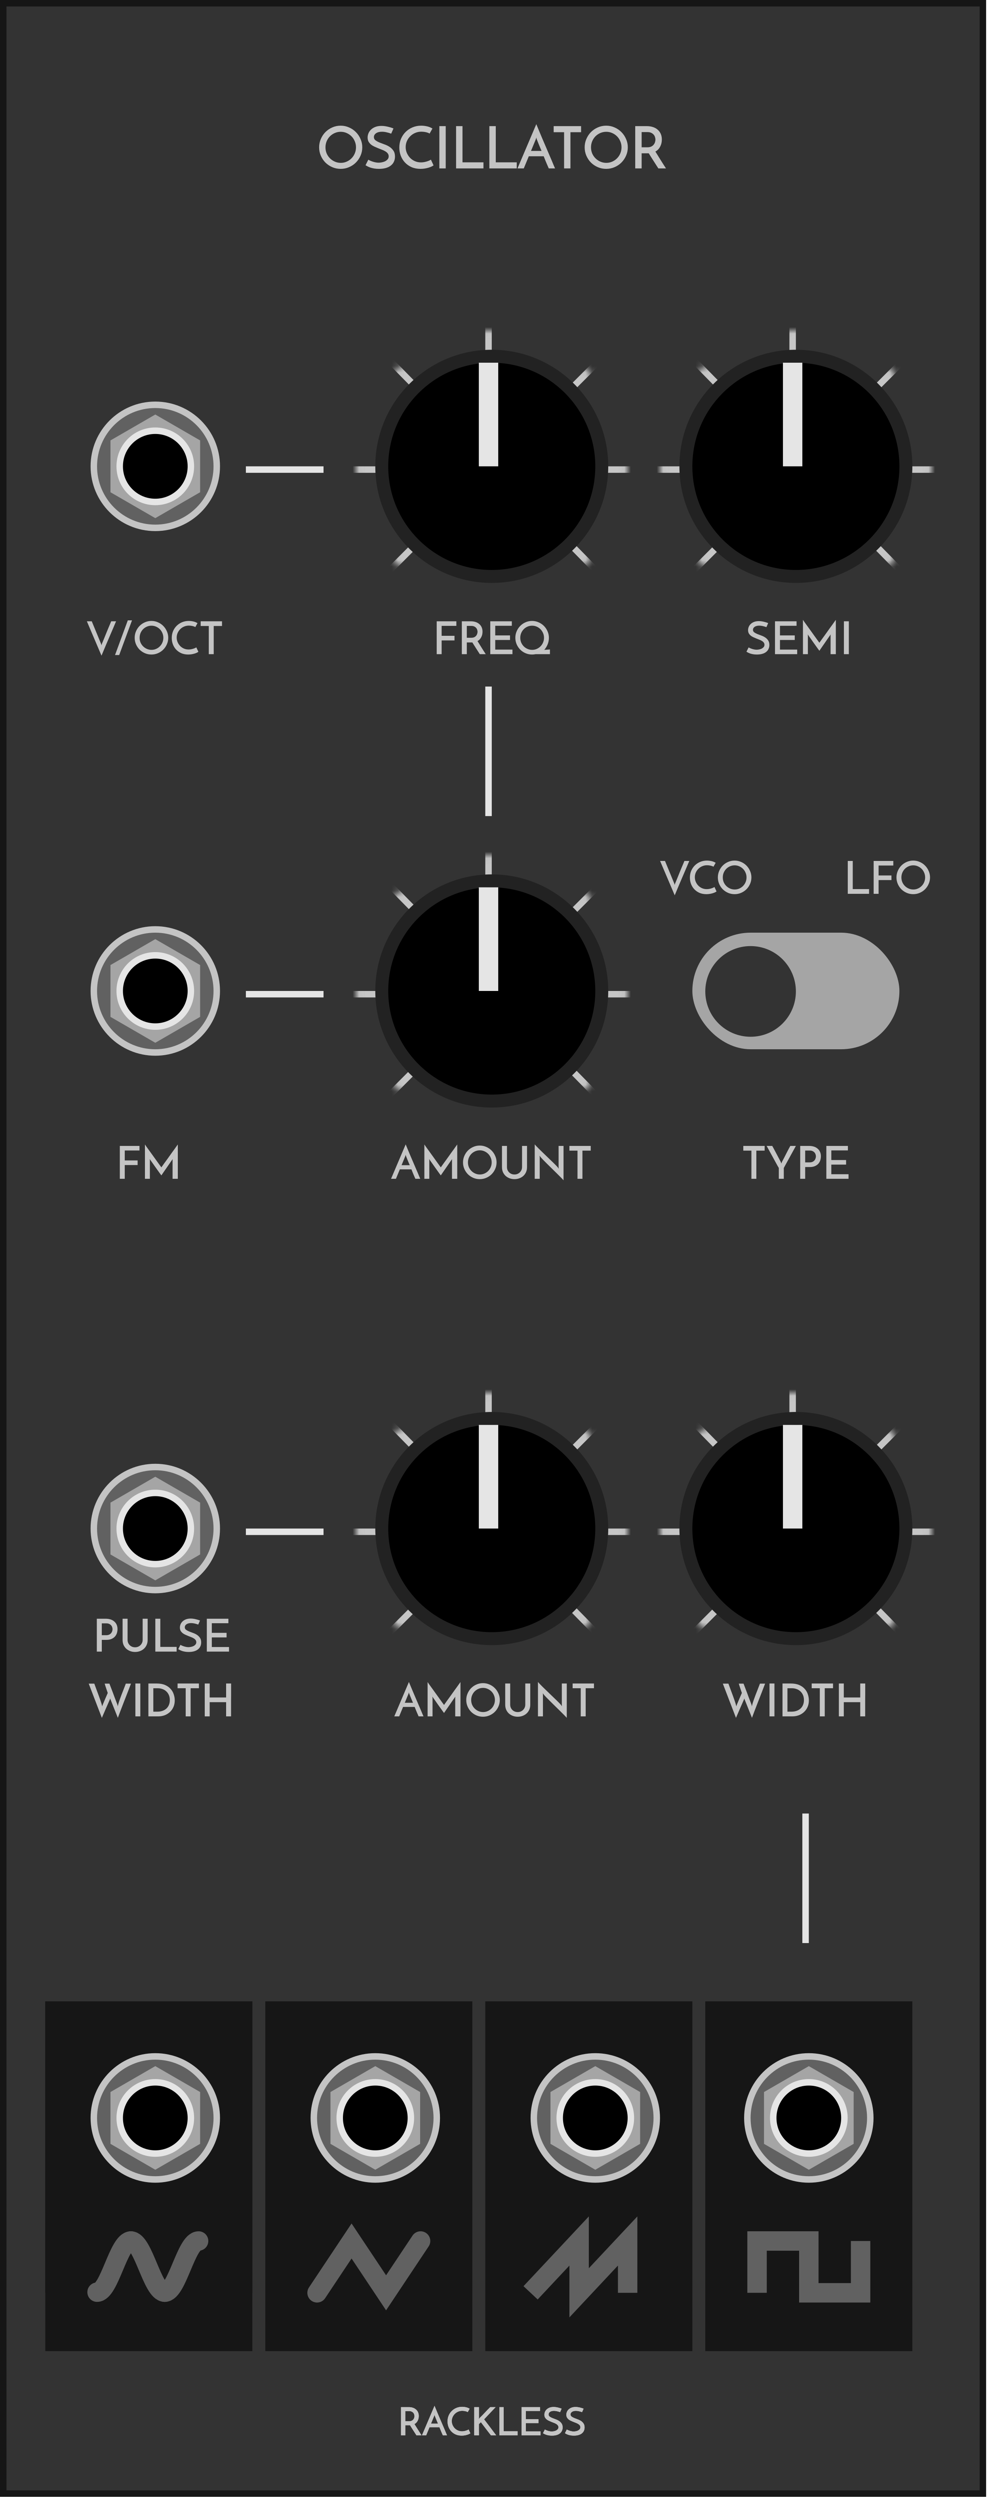 <svg width="153" height="386" viewBox="0 0 153 386" fill="none" xmlns="http://www.w3.org/2000/svg">
<rect x="0.5" y="0.5" width="151.4" height="384.5" fill="#333333" stroke="#161616"/>
<rect x="7" y="309" width="32" height="45" fill="#161616"/>
<rect x="41" y="309" width="32" height="54" fill="#161616"/>
<rect x="75" y="309" width="32" height="54" fill="#161616"/>
<rect x="109" y="309" width="32" height="54" fill="#161616"/>
<path d="M61.976 376V371.65H63.164C63.392 371.65 63.6 371.68 63.788 371.74C63.98 371.8 64.144 371.89 64.28 372.01C64.42 372.126 64.528 372.27 64.604 372.442C64.68 372.61 64.718 372.804 64.718 373.024C64.718 373.144 64.706 373.264 64.682 373.384C64.658 373.5 64.618 373.614 64.562 373.726C64.51 373.834 64.442 373.936 64.358 374.032C64.274 374.124 64.172 374.202 64.052 374.266C64.212 374.518 64.386 374.798 64.574 375.106C64.762 375.41 64.952 375.708 65.144 376H64.358C64.278 375.876 64.194 375.746 64.106 375.61C64.022 375.474 63.936 375.34 63.848 375.208C63.764 375.072 63.68 374.94 63.596 374.812C63.516 374.68 63.44 374.558 63.368 374.446H63.248H62.636V376H61.976ZM62.636 373.828H63.23C63.39 373.828 63.524 373.802 63.632 373.75C63.74 373.694 63.824 373.626 63.884 373.546C63.948 373.466 63.992 373.38 64.016 373.288C64.044 373.196 64.058 373.112 64.058 373.036C64.058 372.96 64.044 372.878 64.016 372.79C63.992 372.698 63.948 372.614 63.884 372.538C63.82 372.458 63.734 372.392 63.626 372.34C63.522 372.288 63.392 372.262 63.236 372.262H62.636V373.828ZM68.438 376C68.418 375.956 68.39 375.892 68.354 375.808C68.318 375.724 68.276 375.628 68.228 375.52C68.184 375.408 68.134 375.288 68.078 375.16C68.026 375.028 67.972 374.892 67.916 374.752H66.38L65.864 376H65.216L67.154 371.446C67.178 371.502 67.22 371.604 67.28 371.752C67.344 371.9 67.418 372.078 67.502 372.286C67.59 372.49 67.686 372.718 67.79 372.97C67.898 373.218 68.006 373.47 68.114 373.726C68.226 373.982 68.334 374.234 68.438 374.482C68.546 374.73 68.644 374.958 68.732 375.166C68.82 375.374 68.894 375.552 68.954 375.7C69.018 375.844 69.062 375.944 69.086 376H68.438ZM66.608 374.2H67.694C67.638 374.068 67.584 373.942 67.532 373.822C67.484 373.698 67.438 373.586 67.394 373.486C67.354 373.382 67.318 373.292 67.286 373.216C67.254 373.14 67.23 373.08 67.214 373.036C67.21 373.028 67.2 373 67.184 372.952C67.172 372.904 67.162 372.86 67.154 372.82C67.146 372.86 67.134 372.904 67.118 372.952C67.102 373 67.092 373.028 67.088 373.036L66.608 374.2ZM72.693 375.688C72.645 375.724 72.577 375.764 72.489 375.808C72.405 375.848 72.305 375.886 72.189 375.922C72.073 375.958 71.943 375.988 71.799 376.012C71.659 376.036 71.509 376.048 71.349 376.048C71.009 376.048 70.703 375.99 70.431 375.874C70.163 375.754 69.935 375.594 69.747 375.394C69.559 375.194 69.415 374.962 69.315 374.698C69.215 374.434 69.165 374.154 69.165 373.858C69.165 373.53 69.223 373.228 69.339 372.952C69.459 372.676 69.621 372.438 69.825 372.238C70.029 372.038 70.267 371.882 70.539 371.77C70.815 371.658 71.107 371.602 71.415 371.602C71.531 371.602 71.649 371.61 71.769 371.626C71.889 371.642 72.001 371.664 72.105 371.692C72.213 371.72 72.307 371.754 72.387 371.794C72.471 371.83 72.535 371.868 72.579 371.908C72.547 371.956 72.521 371.996 72.501 372.028C72.485 372.06 72.467 372.094 72.447 372.13C72.427 372.162 72.405 372.2 72.381 372.244C72.357 372.288 72.325 372.346 72.285 372.418C72.233 372.382 72.171 372.352 72.099 372.328C72.031 372.304 71.959 372.284 71.883 372.268C71.807 372.252 71.729 372.24 71.649 372.232C71.573 372.224 71.503 372.22 71.439 372.22C71.207 372.22 70.991 372.264 70.791 372.352C70.595 372.436 70.425 372.552 70.281 372.7C70.137 372.844 70.023 373.012 69.939 373.204C69.859 373.396 69.819 373.596 69.819 373.804C69.819 374.008 69.857 374.204 69.933 374.392C70.013 374.58 70.121 374.748 70.257 374.896C70.397 375.044 70.563 375.162 70.755 375.25C70.951 375.338 71.165 375.382 71.397 375.382C71.521 375.382 71.641 375.37 71.757 375.346C71.873 375.322 71.977 375.294 72.069 375.262C72.165 375.23 72.243 375.198 72.303 375.166C72.367 375.134 72.405 375.11 72.417 375.094L72.693 375.688ZM75.871 376C75.731 375.82 75.597 375.648 75.469 375.484C75.341 375.32 75.215 375.156 75.091 374.992C74.967 374.828 74.841 374.662 74.713 374.494C74.589 374.326 74.457 374.152 74.317 373.972C74.265 374.028 74.215 374.08 74.167 374.128C74.119 374.172 74.067 374.218 74.011 374.266C74.011 374.574 74.011 374.864 74.011 375.136C74.015 375.404 74.017 375.692 74.017 376H73.291V371.65H74.017V373.276C74.017 373.312 74.013 373.348 74.005 373.384C74.001 373.416 73.999 373.45 73.999 373.486C74.019 373.458 74.039 373.434 74.059 373.414C74.079 373.39 74.099 373.362 74.119 373.33C74.403 373.062 74.677 372.784 74.941 372.496C75.205 372.204 75.479 371.922 75.763 371.65H76.597C76.297 371.962 75.999 372.276 75.703 372.592C75.411 372.908 75.115 373.222 74.815 373.534C74.983 373.75 75.143 373.96 75.295 374.164C75.451 374.364 75.603 374.564 75.751 374.764C75.903 374.964 76.055 375.166 76.207 375.37C76.359 375.574 76.517 375.784 76.681 376H75.871ZM77.176 376V371.65H77.836V375.376H79.996V376H77.176ZM80.603 376V371.65H83.459V372.244H81.263V373.516H83.219V374.122H81.263V375.394H83.543V376H80.603ZM86.796 371.89L86.562 372.424C86.398 372.364 86.234 372.316 86.07 372.28C85.91 372.244 85.757 372.226 85.609 372.226C85.356 372.226 85.154 372.278 85.002 372.382C84.855 372.486 84.781 372.618 84.781 372.778C84.781 372.914 84.835 373.024 84.942 373.108C85.05 373.188 85.184 373.262 85.344 373.33C85.504 373.394 85.678 373.46 85.867 373.528C86.055 373.592 86.228 373.676 86.388 373.78C86.549 373.884 86.683 374.016 86.79 374.176C86.898 374.332 86.953 374.534 86.953 374.782C86.953 374.974 86.916 375.148 86.844 375.304C86.776 375.456 86.672 375.588 86.532 375.7C86.397 375.812 86.225 375.898 86.016 375.958C85.812 376.018 85.573 376.048 85.296 376.048C85.121 376.048 84.96 376.036 84.817 376.012C84.677 375.988 84.549 375.958 84.433 375.922C84.32 375.882 84.221 375.84 84.132 375.796C84.049 375.752 83.977 375.712 83.916 375.676L84.204 375.106C84.365 375.198 84.543 375.272 84.739 375.328C84.934 375.384 85.112 375.412 85.272 375.412C85.353 375.412 85.451 375.402 85.567 375.382C85.686 375.362 85.8 375.328 85.909 375.28C86.016 375.228 86.109 375.16 86.184 375.076C86.264 374.992 86.305 374.886 86.305 374.758C86.305 374.642 86.272 374.544 86.209 374.464C86.148 374.38 86.067 374.308 85.963 374.248C85.862 374.184 85.746 374.128 85.615 374.08C85.487 374.028 85.355 373.976 85.219 373.924C85.082 373.868 84.948 373.81 84.817 373.75C84.689 373.69 84.573 373.618 84.469 373.534C84.368 373.446 84.287 373.346 84.222 373.234C84.162 373.118 84.132 372.98 84.132 372.82C84.132 372.672 84.162 372.526 84.222 372.382C84.282 372.238 84.373 372.11 84.493 371.998C84.612 371.886 84.76 371.796 84.936 371.728C85.117 371.66 85.325 371.626 85.561 371.626C85.704 371.626 85.844 371.638 85.981 371.662C86.121 371.686 86.246 371.714 86.359 371.746C86.471 371.774 86.564 371.802 86.641 371.83C86.721 371.858 86.772 371.878 86.796 371.89ZM90.189 371.89L89.955 372.424C89.791 372.364 89.627 372.316 89.463 372.28C89.303 372.244 89.149 372.226 89.001 372.226C88.749 372.226 88.547 372.278 88.395 372.382C88.247 372.486 88.173 372.618 88.173 372.778C88.173 372.914 88.227 373.024 88.335 373.108C88.443 373.188 88.577 373.262 88.737 373.33C88.897 373.394 89.071 373.46 89.259 373.528C89.447 373.592 89.621 373.676 89.781 373.78C89.941 373.884 90.075 374.016 90.183 374.176C90.291 374.332 90.345 374.534 90.345 374.782C90.345 374.974 90.309 375.148 90.237 375.304C90.169 375.456 90.065 375.588 89.925 375.7C89.789 375.812 89.617 375.898 89.409 375.958C89.205 376.018 88.965 376.048 88.689 376.048C88.513 376.048 88.353 376.036 88.209 376.012C88.069 375.988 87.941 375.958 87.825 375.922C87.713 375.882 87.613 375.84 87.525 375.796C87.441 375.752 87.369 375.712 87.309 375.676L87.597 375.106C87.757 375.198 87.935 375.272 88.131 375.328C88.327 375.384 88.505 375.412 88.665 375.412C88.745 375.412 88.843 375.402 88.959 375.382C89.079 375.362 89.193 375.328 89.301 375.28C89.409 375.228 89.501 375.16 89.577 375.076C89.657 374.992 89.697 374.886 89.697 374.758C89.697 374.642 89.665 374.544 89.601 374.464C89.541 374.38 89.459 374.308 89.355 374.248C89.255 374.184 89.139 374.128 89.007 374.08C88.879 374.028 88.747 373.976 88.611 373.924C88.475 373.868 88.341 373.81 88.209 373.75C88.081 373.69 87.965 373.618 87.861 373.534C87.761 373.446 87.679 373.346 87.615 373.234C87.555 373.118 87.525 372.98 87.525 372.82C87.525 372.672 87.555 372.526 87.615 372.382C87.675 372.238 87.765 372.11 87.885 371.998C88.005 371.886 88.153 371.796 88.329 371.728C88.509 371.66 88.717 371.626 88.953 371.626C89.097 371.626 89.237 371.638 89.373 371.662C89.513 371.686 89.639 371.714 89.751 371.746C89.863 371.774 89.957 371.802 90.033 371.83C90.113 371.858 90.165 371.878 90.189 371.89Z" fill="#C4C4C4"/>
<path d="M67.49 101V95.925H70.528V96.632H68.253V98.165H70.241V98.879H68.253V101H67.49ZM71.373 101V95.925H72.759C73.025 95.925 73.268 95.96 73.487 96.03C73.711 96.1 73.902 96.205 74.061 96.345C74.224 96.48 74.35 96.648 74.439 96.849C74.528 97.045 74.572 97.271 74.572 97.528C74.572 97.668 74.558 97.808 74.53 97.948C74.502 98.083 74.455 98.216 74.39 98.347C74.329 98.473 74.25 98.592 74.152 98.704C74.054 98.811 73.935 98.902 73.795 98.977C73.982 99.271 74.185 99.598 74.404 99.957C74.623 100.312 74.845 100.659 75.069 101H74.152C74.059 100.855 73.961 100.704 73.858 100.545C73.76 100.386 73.66 100.23 73.557 100.076C73.459 99.917 73.361 99.763 73.263 99.614C73.17 99.46 73.081 99.318 72.997 99.187H72.857H72.143V101H71.373ZM72.143 98.466H72.836C73.023 98.466 73.179 98.436 73.305 98.375C73.431 98.31 73.529 98.23 73.599 98.137C73.674 98.044 73.725 97.943 73.753 97.836C73.786 97.729 73.802 97.631 73.802 97.542C73.802 97.453 73.786 97.358 73.753 97.255C73.725 97.148 73.674 97.05 73.599 96.961C73.524 96.868 73.424 96.791 73.298 96.73C73.177 96.669 73.025 96.639 72.843 96.639H72.143V98.466ZM75.769 101V95.925H79.1V96.618H76.538V98.102H78.82V98.809H76.538V100.293H79.198V101H75.769ZM79.643 98.466C79.643 98.116 79.711 97.785 79.846 97.472C79.981 97.155 80.166 96.877 80.399 96.639C80.632 96.401 80.905 96.214 81.218 96.079C81.531 95.939 81.867 95.869 82.226 95.869C82.581 95.869 82.914 95.939 83.227 96.079C83.544 96.214 83.822 96.401 84.06 96.639C84.298 96.877 84.485 97.155 84.62 97.472C84.76 97.785 84.83 98.116 84.83 98.466C84.83 98.825 84.767 99.161 84.641 99.474C84.515 99.787 84.34 100.074 84.116 100.335L84.991 100.272V101H82.772C82.679 101.019 82.588 101.033 82.499 101.042C82.41 101.051 82.319 101.056 82.226 101.056C81.867 101.056 81.531 100.988 81.218 100.853C80.905 100.718 80.632 100.533 80.399 100.3C80.166 100.062 79.981 99.787 79.846 99.474C79.711 99.161 79.643 98.825 79.643 98.466ZM80.406 98.473C80.406 98.73 80.453 98.972 80.546 99.201C80.644 99.425 80.775 99.621 80.938 99.789C81.106 99.957 81.302 100.09 81.526 100.188C81.75 100.286 81.99 100.335 82.247 100.335C82.499 100.335 82.735 100.286 82.954 100.188C83.178 100.09 83.372 99.957 83.535 99.789C83.703 99.621 83.834 99.425 83.927 99.201C84.025 98.972 84.074 98.727 84.074 98.466C84.074 98.209 84.025 97.969 83.927 97.745C83.829 97.516 83.696 97.318 83.528 97.15C83.365 96.982 83.171 96.849 82.947 96.751C82.723 96.653 82.485 96.604 82.233 96.604C81.981 96.604 81.743 96.653 81.519 96.751C81.295 96.849 81.101 96.982 80.938 97.15C80.775 97.318 80.644 97.516 80.546 97.745C80.453 97.974 80.406 98.216 80.406 98.473Z" fill="#C4C4C4"/>
<mask id="mask0" mask-type="alpha" maskUnits="userSpaceOnUse" x="55" y="51" width="42" height="42">
<circle cx="76" cy="72" r="21" fill="#C4C4C4"/>
</mask>
<g mask="url(#mask0)">
<line x1="52.646" y1="95.646" x2="99.493" y2="48.8" stroke="#C6C6C6"/>
<line x1="53.357" y1="48.65" x2="99.395" y2="95.496" stroke="#C6C6C6"/>
<line x1="52" y1="72.5" x2="100.462" y2="72.5" stroke="#C6C6C6"/>
<line x1="75.5" y1="70" x2="75.5" y2="46.577" stroke="#C6C6C6"/>
</g>
<circle cx="76" cy="72" r="18" transform="rotate(-180 76 72)" fill="#222222"/>
<circle cx="76" cy="72" r="16" transform="rotate(-180 76 72)" fill="black"/>
<rect x="77" y="72" width="3" height="16" transform="rotate(-180 77 72)" fill="#E5E5E5"/>
<path d="M118.719 96.205L118.446 96.828C118.255 96.758 118.063 96.702 117.872 96.66C117.685 96.618 117.506 96.597 117.333 96.597C117.039 96.597 116.803 96.658 116.626 96.779C116.453 96.9 116.367 97.054 116.367 97.241C116.367 97.4 116.43 97.528 116.556 97.626C116.682 97.719 116.838 97.806 117.025 97.885C117.212 97.96 117.415 98.037 117.634 98.116C117.853 98.191 118.056 98.289 118.243 98.41C118.43 98.531 118.586 98.685 118.712 98.872C118.838 99.054 118.901 99.29 118.901 99.579C118.901 99.803 118.859 100.006 118.775 100.188C118.696 100.365 118.574 100.519 118.411 100.65C118.252 100.781 118.052 100.881 117.809 100.951C117.571 101.021 117.291 101.056 116.969 101.056C116.764 101.056 116.577 101.042 116.409 101.014C116.246 100.986 116.096 100.951 115.961 100.909C115.83 100.862 115.714 100.813 115.611 100.762C115.513 100.711 115.429 100.664 115.359 100.622L115.695 99.957C115.882 100.064 116.089 100.151 116.318 100.216C116.547 100.281 116.754 100.314 116.941 100.314C117.034 100.314 117.149 100.302 117.284 100.279C117.424 100.256 117.557 100.216 117.683 100.16C117.809 100.099 117.916 100.02 118.005 99.922C118.098 99.824 118.145 99.7 118.145 99.551C118.145 99.416 118.108 99.301 118.033 99.208C117.963 99.11 117.867 99.026 117.746 98.956C117.629 98.881 117.494 98.816 117.34 98.76C117.191 98.699 117.037 98.639 116.878 98.578C116.719 98.513 116.563 98.445 116.409 98.375C116.26 98.305 116.124 98.221 116.003 98.123C115.886 98.02 115.791 97.904 115.716 97.773C115.646 97.638 115.611 97.477 115.611 97.29C115.611 97.117 115.646 96.947 115.716 96.779C115.786 96.611 115.891 96.462 116.031 96.331C116.171 96.2 116.344 96.095 116.549 96.016C116.759 95.937 117.002 95.897 117.277 95.897C117.445 95.897 117.608 95.911 117.767 95.939C117.93 95.967 118.077 96 118.208 96.037C118.339 96.07 118.448 96.102 118.537 96.135C118.63 96.168 118.691 96.191 118.719 96.205ZM119.772 101V95.925H123.104V96.618H120.542V98.102H122.824V98.809H120.542V100.293H123.202V101H119.772ZM124.092 95.701C124.134 95.766 124.221 95.892 124.351 96.079C124.487 96.261 124.641 96.473 124.813 96.716C124.991 96.959 125.177 97.218 125.373 97.493C125.569 97.764 125.754 98.02 125.926 98.263C126.099 98.501 126.248 98.709 126.374 98.886C126.505 99.063 126.591 99.18 126.633 99.236C126.647 99.213 126.692 99.15 126.766 99.047C126.841 98.944 126.932 98.816 127.039 98.662C127.151 98.508 127.277 98.335 127.417 98.144C127.557 97.948 127.7 97.75 127.844 97.549C127.994 97.344 128.138 97.141 128.278 96.94C128.423 96.739 128.556 96.557 128.677 96.394C128.799 96.226 128.901 96.081 128.985 95.96C129.074 95.834 129.137 95.748 129.174 95.701V101H128.362V98.158C128.362 98.121 128.365 98.081 128.369 98.039C128.379 97.997 128.383 97.967 128.383 97.948C128.341 98.004 128.274 98.1 128.18 98.235C128.092 98.366 127.987 98.517 127.865 98.69C127.749 98.858 127.625 99.038 127.494 99.229C127.364 99.416 127.24 99.593 127.123 99.761C127.007 99.929 126.904 100.078 126.815 100.209C126.727 100.335 126.666 100.424 126.633 100.475C126.601 100.433 126.535 100.347 126.437 100.216C126.344 100.081 126.232 99.924 126.101 99.747C125.975 99.57 125.84 99.381 125.695 99.18C125.555 98.979 125.425 98.793 125.303 98.62C125.182 98.447 125.077 98.3 124.988 98.179C124.9 98.053 124.848 97.976 124.834 97.948C124.834 97.967 124.837 97.997 124.841 98.039C124.851 98.081 124.855 98.121 124.855 98.158V101H124.092V95.701ZM130.422 95.925H131.185V101H130.422V95.925Z" fill="#C4C4C4"/>
<mask id="mask1" mask-type="alpha" maskUnits="userSpaceOnUse" x="102" y="51" width="42" height="42">
<circle cx="123" cy="72" r="21" fill="#C4C4C4"/>
</mask>
<g mask="url(#mask1)">
<line x1="99.646" y1="95.646" x2="146.493" y2="48.8" stroke="#C6C6C6"/>
<line x1="100.357" y1="48.65" x2="146.395" y2="95.496" stroke="#C6C6C6"/>
<line x1="99" y1="72.5" x2="147.462" y2="72.5" stroke="#C6C6C6"/>
<line x1="122.5" y1="70" x2="122.5" y2="46.577" stroke="#C6C6C6"/>
</g>
<circle cx="123" cy="72" r="18" transform="rotate(-180 123 72)" fill="#222222"/>
<circle cx="123" cy="72" r="16" transform="rotate(-180 123 72)" fill="black"/>
<rect x="124" y="72" width="3" height="16" transform="rotate(-180 124 72)" fill="#E5E5E5"/>
<path d="M118.243 259.946C118.075 260.389 117.895 260.856 117.704 261.346C117.517 261.831 117.33 262.31 117.144 262.781C116.962 263.252 116.789 263.7 116.626 264.125C116.462 264.55 116.325 264.916 116.213 265.224L115.079 262.389C115.065 262.352 115.053 262.324 115.044 262.305C115.034 262.286 115.025 262.258 115.016 262.221C115.016 262.24 115.013 262.258 115.009 262.277C115.004 262.291 114.999 262.307 114.995 262.326C114.99 262.345 114.985 262.363 114.981 262.382C114.822 262.746 114.666 263.103 114.512 263.453C114.446 263.602 114.379 263.756 114.309 263.915C114.239 264.074 114.171 264.232 114.106 264.391C114.04 264.545 113.975 264.694 113.91 264.839C113.849 264.984 113.793 265.114 113.742 265.231C113.406 264.349 113.067 263.469 112.727 262.592C112.386 261.715 112.048 260.833 111.712 259.946H112.573C112.685 260.254 112.799 260.564 112.916 260.877C113.037 261.19 113.149 261.491 113.252 261.78C113.359 262.069 113.455 262.338 113.539 262.585C113.623 262.832 113.688 263.042 113.735 263.215L113.791 263.46C113.795 263.437 113.807 263.399 113.826 263.348C113.844 263.292 113.858 263.252 113.868 263.229C113.872 263.21 113.889 263.168 113.917 263.103C113.945 263.038 113.977 262.961 114.015 262.872C114.052 262.779 114.094 262.678 114.141 262.571C114.187 262.464 114.234 262.354 114.281 262.242C114.393 261.985 114.516 261.701 114.652 261.388C114.572 261.169 114.502 260.963 114.442 260.772C114.386 260.609 114.332 260.448 114.281 260.289C114.234 260.13 114.199 260.016 114.176 259.946H114.911C115.111 260.473 115.298 260.961 115.471 261.409C115.541 261.6 115.611 261.792 115.681 261.983C115.755 262.174 115.823 262.352 115.884 262.515C115.949 262.678 116.005 262.823 116.052 262.949C116.098 263.07 116.131 263.159 116.15 263.215C116.164 263.257 116.173 263.299 116.178 263.341C116.187 263.378 116.196 263.418 116.206 263.46C116.215 263.418 116.222 263.376 116.227 263.334C116.236 263.292 116.245 263.252 116.255 263.215C116.297 263.033 116.362 262.816 116.451 262.564C116.539 262.312 116.637 262.041 116.745 261.752C116.857 261.463 116.973 261.164 117.095 260.856C117.216 260.543 117.333 260.24 117.445 259.946H118.243ZM118.923 259.925H119.686V265H118.923V259.925ZM120.933 259.925H122.207C122.72 259.925 123.154 260.002 123.509 260.156C123.864 260.31 124.151 260.513 124.37 260.765C124.594 261.012 124.755 261.292 124.853 261.605C124.956 261.913 125.007 262.221 125.007 262.529C125.007 262.907 124.939 263.25 124.804 263.558C124.669 263.861 124.484 264.12 124.251 264.335C124.018 264.55 123.747 264.715 123.439 264.832C123.131 264.944 122.804 265 122.459 265H120.933V259.925ZM122.347 264.272C122.618 264.272 122.867 264.232 123.096 264.153C123.329 264.074 123.53 263.959 123.698 263.81C123.871 263.656 124.004 263.469 124.097 263.25C124.195 263.026 124.244 262.769 124.244 262.48C124.244 262.172 124.19 261.904 124.083 261.675C123.976 261.446 123.836 261.257 123.663 261.108C123.49 260.954 123.294 260.842 123.075 260.772C122.86 260.697 122.641 260.66 122.417 260.66H121.696V264.272H122.347ZM128.741 259.925V260.653H127.46V265H126.697V260.653H125.444V259.925H128.741ZM129.642 265V259.925H130.405V262.081H132.946V259.925H133.716C133.716 259.986 133.716 260.1 133.716 260.268C133.716 260.431 133.716 260.627 133.716 260.856C133.716 261.085 133.716 261.339 133.716 261.619C133.716 261.894 133.714 262.177 133.709 262.466C133.709 262.751 133.709 263.033 133.709 263.313C133.709 263.588 133.709 263.84 133.709 264.069C133.709 264.298 133.709 264.496 133.709 264.664C133.709 264.827 133.709 264.939 133.709 265H132.946V262.809H130.405V265H129.642Z" fill="#C4C4C4"/>
<mask id="mask2" mask-type="alpha" maskUnits="userSpaceOnUse" x="102" y="215" width="42" height="42">
<circle cx="123" cy="236" r="21" fill="#C4C4C4"/>
</mask>
<g mask="url(#mask2)">
<line x1="99.646" y1="259.646" x2="146.493" y2="212.8" stroke="#C6C6C6"/>
<line x1="100.357" y1="212.65" x2="146.395" y2="259.496" stroke="#C6C6C6"/>
<line x1="99" y1="236.5" x2="147.462" y2="236.5" stroke="#C6C6C6"/>
<line x1="122.5" y1="234" x2="122.5" y2="210.577" stroke="#C6C6C6"/>
</g>
<circle cx="123" cy="236" r="18" transform="rotate(-180 123 236)" fill="#222222"/>
<circle cx="123" cy="236" r="16" transform="rotate(-180 123 236)" fill="black"/>
<rect x="124" y="236" width="3" height="16" transform="rotate(-180 124 236)" fill="#E5E5E5"/>
<path d="M64.194 182C64.17 181.949 64.138 181.874 64.096 181.776C64.054 181.678 64.005 181.566 63.949 181.44C63.897 181.309 63.839 181.169 63.774 181.02C63.713 180.866 63.65 180.707 63.585 180.544H61.793L61.191 182H60.435L62.696 176.687C62.724 176.752 62.773 176.871 62.843 177.044C62.917 177.217 63.004 177.424 63.102 177.667C63.204 177.905 63.316 178.171 63.438 178.465C63.564 178.754 63.69 179.048 63.816 179.347C63.946 179.646 64.072 179.94 64.194 180.229C64.32 180.518 64.434 180.784 64.537 181.027C64.639 181.27 64.726 181.477 64.796 181.65C64.87 181.818 64.922 181.935 64.95 182H64.194ZM62.059 179.9H63.326C63.26 179.746 63.197 179.599 63.137 179.459C63.081 179.314 63.027 179.184 62.976 179.067C62.929 178.946 62.887 178.841 62.85 178.752C62.812 178.663 62.784 178.593 62.766 178.542C62.761 178.533 62.749 178.5 62.731 178.444C62.717 178.388 62.705 178.337 62.696 178.29C62.686 178.337 62.672 178.388 62.654 178.444C62.635 178.5 62.623 178.533 62.619 178.542L62.059 179.9ZM65.583 176.701C65.625 176.766 65.711 176.892 65.842 177.079C65.977 177.261 66.131 177.473 66.304 177.716C66.481 177.959 66.668 178.218 66.864 178.493C67.06 178.764 67.244 179.02 67.417 179.263C67.59 179.501 67.739 179.709 67.865 179.886C67.996 180.063 68.082 180.18 68.124 180.236C68.138 180.213 68.182 180.15 68.257 180.047C68.332 179.944 68.423 179.816 68.53 179.662C68.642 179.508 68.768 179.335 68.908 179.144C69.048 178.948 69.19 178.75 69.335 178.549C69.484 178.344 69.629 178.141 69.769 177.94C69.914 177.739 70.047 177.557 70.168 177.394C70.289 177.226 70.392 177.081 70.476 176.96C70.565 176.834 70.628 176.748 70.665 176.701V182H69.853V179.158C69.853 179.121 69.855 179.081 69.86 179.039C69.869 178.997 69.874 178.967 69.874 178.948C69.832 179.004 69.764 179.1 69.671 179.235C69.582 179.366 69.477 179.517 69.356 179.69C69.239 179.858 69.116 180.038 68.985 180.229C68.854 180.416 68.731 180.593 68.614 180.761C68.497 180.929 68.395 181.078 68.306 181.209C68.217 181.335 68.157 181.424 68.124 181.475C68.091 181.433 68.026 181.347 67.928 181.216C67.835 181.081 67.723 180.924 67.592 180.747C67.466 180.57 67.331 180.381 67.186 180.18C67.046 179.979 66.915 179.793 66.794 179.62C66.673 179.447 66.568 179.3 66.479 179.179C66.39 179.053 66.339 178.976 66.325 178.948C66.325 178.967 66.327 178.997 66.332 179.039C66.341 179.081 66.346 179.121 66.346 179.158V182H65.583V176.701ZM71.556 179.466C71.556 179.116 71.624 178.785 71.759 178.472C71.894 178.155 72.079 177.877 72.312 177.639C72.55 177.401 72.825 177.214 73.138 177.079C73.451 176.939 73.787 176.869 74.146 176.869C74.501 176.869 74.834 176.939 75.147 177.079C75.464 177.214 75.74 177.401 75.973 177.639C76.211 177.877 76.398 178.155 76.533 178.472C76.673 178.785 76.743 179.116 76.743 179.466C76.743 179.825 76.673 180.161 76.533 180.474C76.398 180.787 76.211 181.062 75.973 181.3C75.74 181.533 75.464 181.718 75.147 181.853C74.834 181.988 74.501 182.056 74.146 182.056C73.787 182.056 73.451 181.988 73.138 181.853C72.825 181.718 72.55 181.533 72.312 181.3C72.079 181.062 71.894 180.787 71.759 180.474C71.624 180.161 71.556 179.825 71.556 179.466ZM72.319 179.473C72.319 179.73 72.366 179.972 72.459 180.201C72.557 180.425 72.69 180.621 72.858 180.789C73.026 180.957 73.222 181.09 73.446 181.188C73.67 181.286 73.908 181.335 74.16 181.335C74.412 181.335 74.648 181.286 74.867 181.188C75.091 181.09 75.285 180.957 75.448 180.789C75.616 180.621 75.747 180.425 75.84 180.201C75.938 179.972 75.987 179.727 75.987 179.466C75.987 179.209 75.938 178.969 75.84 178.745C75.747 178.516 75.616 178.318 75.448 178.15C75.28 177.982 75.084 177.849 74.86 177.751C74.641 177.653 74.405 177.604 74.153 177.604C73.901 177.604 73.663 177.653 73.439 177.751C73.215 177.849 73.019 177.982 72.851 178.15C72.688 178.318 72.557 178.516 72.459 178.745C72.366 178.974 72.319 179.216 72.319 179.473ZM79.511 182.056C79.24 182.056 78.988 182.012 78.755 181.923C78.521 181.834 78.316 181.711 78.139 181.552C77.966 181.389 77.828 181.195 77.726 180.971C77.628 180.742 77.579 180.488 77.579 180.208V176.925H78.349V180.187C78.349 180.35 78.377 180.502 78.433 180.642C78.493 180.777 78.575 180.899 78.678 181.006C78.785 181.109 78.909 181.19 79.049 181.251C79.189 181.307 79.343 181.335 79.511 181.335C79.674 181.335 79.826 181.307 79.966 181.251C80.11 181.19 80.234 181.109 80.337 181.006C80.444 180.899 80.528 180.777 80.589 180.642C80.649 180.502 80.68 180.35 80.68 180.187V176.925H81.45V180.208C81.45 180.488 81.398 180.742 81.296 180.971C81.198 181.195 81.06 181.389 80.883 181.552C80.71 181.711 80.505 181.834 80.267 181.923C80.033 182.012 79.781 182.056 79.511 182.056ZM87.091 176.925V182.231C87.025 182.147 86.899 182.012 86.713 181.825C86.526 181.638 86.311 181.424 86.069 181.181C85.826 180.938 85.567 180.684 85.292 180.418C85.021 180.152 84.764 179.9 84.522 179.662C84.279 179.419 84.067 179.205 83.885 179.018C83.703 178.827 83.581 178.691 83.521 178.612L83.388 178.43L83.409 178.654V182H82.639V176.687C82.69 176.752 82.774 176.846 82.891 176.967C83.012 177.088 83.152 177.231 83.311 177.394C83.474 177.553 83.651 177.725 83.843 177.912C84.039 178.099 84.235 178.288 84.431 178.479C84.631 178.67 84.827 178.859 85.019 179.046C85.215 179.228 85.392 179.398 85.551 179.557C85.714 179.716 85.854 179.856 85.971 179.977C86.087 180.098 86.169 180.189 86.216 180.25L86.349 180.446L86.328 180.208V176.925H87.091ZM91.294 176.925V177.653H90.013V182H89.25V177.653H87.997V176.925H91.294Z" fill="#C4C4C4"/>
<mask id="mask3" mask-type="alpha" maskUnits="userSpaceOnUse" x="55" y="132" width="42" height="42">
<circle cx="76" cy="153" r="21" fill="#C4C4C4"/>
</mask>
<g mask="url(#mask3)">
<line x1="52.646" y1="176.646" x2="99.493" y2="129.8" stroke="#C6C6C6"/>
<line x1="53.357" y1="129.65" x2="99.395" y2="176.496" stroke="#C6C6C6"/>
<line x1="52" y1="153.5" x2="100.462" y2="153.5" stroke="#C6C6C6"/>
<line x1="75.5" y1="151" x2="75.5" y2="127.577" stroke="#C6C6C6"/>
</g>
<circle cx="76" cy="153" r="18" transform="rotate(-180 76 153)" fill="#222222"/>
<circle cx="76" cy="153" r="16" transform="rotate(-180 76 153)" fill="black"/>
<rect x="77" y="153" width="3" height="16" transform="rotate(-180 77 153)" fill="#E5E5E5"/>
<path d="M64.694 265C64.67 264.949 64.638 264.874 64.596 264.776C64.554 264.678 64.505 264.566 64.449 264.44C64.397 264.309 64.339 264.169 64.274 264.02C64.213 263.866 64.15 263.707 64.085 263.544H62.293L61.691 265H60.935L63.196 259.687C63.224 259.752 63.273 259.871 63.343 260.044C63.417 260.217 63.504 260.424 63.602 260.667C63.704 260.905 63.816 261.171 63.938 261.465C64.064 261.754 64.19 262.048 64.316 262.347C64.446 262.646 64.572 262.94 64.694 263.229C64.82 263.518 64.934 263.784 65.037 264.027C65.139 264.27 65.226 264.477 65.296 264.65C65.37 264.818 65.422 264.935 65.45 265H64.694ZM62.559 262.9H63.826C63.76 262.746 63.697 262.599 63.637 262.459C63.581 262.314 63.527 262.184 63.476 262.067C63.429 261.946 63.387 261.841 63.35 261.752C63.312 261.663 63.284 261.593 63.266 261.542C63.261 261.533 63.249 261.5 63.231 261.444C63.217 261.388 63.205 261.337 63.196 261.29C63.186 261.337 63.172 261.388 63.154 261.444C63.135 261.5 63.123 261.533 63.119 261.542L62.559 262.9ZM66.083 259.701C66.125 259.766 66.211 259.892 66.342 260.079C66.477 260.261 66.631 260.473 66.804 260.716C66.981 260.959 67.168 261.218 67.364 261.493C67.56 261.764 67.744 262.02 67.917 262.263C68.09 262.501 68.239 262.709 68.365 262.886C68.496 263.063 68.582 263.18 68.624 263.236C68.638 263.213 68.682 263.15 68.757 263.047C68.832 262.944 68.923 262.816 69.03 262.662C69.142 262.508 69.268 262.335 69.408 262.144C69.548 261.948 69.69 261.75 69.835 261.549C69.984 261.344 70.129 261.141 70.269 260.94C70.414 260.739 70.547 260.557 70.668 260.394C70.789 260.226 70.892 260.081 70.976 259.96C71.065 259.834 71.128 259.748 71.165 259.701V265H70.353V262.158C70.353 262.121 70.355 262.081 70.36 262.039C70.369 261.997 70.374 261.967 70.374 261.948C70.332 262.004 70.264 262.1 70.171 262.235C70.082 262.366 69.977 262.517 69.856 262.69C69.739 262.858 69.616 263.038 69.485 263.229C69.354 263.416 69.231 263.593 69.114 263.761C68.997 263.929 68.895 264.078 68.806 264.209C68.717 264.335 68.657 264.424 68.624 264.475C68.591 264.433 68.526 264.347 68.428 264.216C68.335 264.081 68.223 263.924 68.092 263.747C67.966 263.57 67.831 263.381 67.686 263.18C67.546 262.979 67.415 262.793 67.294 262.62C67.173 262.447 67.068 262.3 66.979 262.179C66.89 262.053 66.839 261.976 66.825 261.948C66.825 261.967 66.827 261.997 66.832 262.039C66.841 262.081 66.846 262.121 66.846 262.158V265H66.083V259.701ZM72.056 262.466C72.056 262.116 72.124 261.785 72.259 261.472C72.394 261.155 72.579 260.877 72.812 260.639C73.05 260.401 73.325 260.214 73.638 260.079C73.951 259.939 74.287 259.869 74.646 259.869C75.001 259.869 75.334 259.939 75.647 260.079C75.964 260.214 76.24 260.401 76.473 260.639C76.711 260.877 76.898 261.155 77.033 261.472C77.173 261.785 77.243 262.116 77.243 262.466C77.243 262.825 77.173 263.161 77.033 263.474C76.898 263.787 76.711 264.062 76.473 264.3C76.24 264.533 75.964 264.718 75.647 264.853C75.334 264.988 75.001 265.056 74.646 265.056C74.287 265.056 73.951 264.988 73.638 264.853C73.325 264.718 73.05 264.533 72.812 264.3C72.579 264.062 72.394 263.787 72.259 263.474C72.124 263.161 72.056 262.825 72.056 262.466ZM72.819 262.473C72.819 262.73 72.866 262.972 72.959 263.201C73.057 263.425 73.19 263.621 73.358 263.789C73.526 263.957 73.722 264.09 73.946 264.188C74.17 264.286 74.408 264.335 74.66 264.335C74.912 264.335 75.148 264.286 75.367 264.188C75.591 264.09 75.785 263.957 75.948 263.789C76.116 263.621 76.247 263.425 76.34 263.201C76.438 262.972 76.487 262.727 76.487 262.466C76.487 262.209 76.438 261.969 76.34 261.745C76.247 261.516 76.116 261.318 75.948 261.15C75.78 260.982 75.584 260.849 75.36 260.751C75.141 260.653 74.905 260.604 74.653 260.604C74.401 260.604 74.163 260.653 73.939 260.751C73.715 260.849 73.519 260.982 73.351 261.15C73.188 261.318 73.057 261.516 72.959 261.745C72.866 261.974 72.819 262.216 72.819 262.473ZM80.011 265.056C79.74 265.056 79.488 265.012 79.255 264.923C79.021 264.834 78.816 264.711 78.639 264.552C78.466 264.389 78.328 264.195 78.226 263.971C78.128 263.742 78.079 263.488 78.079 263.208V259.925H78.849V263.187C78.849 263.35 78.877 263.502 78.933 263.642C78.993 263.777 79.075 263.899 79.178 264.006C79.285 264.109 79.409 264.19 79.549 264.251C79.689 264.307 79.843 264.335 80.011 264.335C80.174 264.335 80.326 264.307 80.466 264.251C80.61 264.19 80.734 264.109 80.837 264.006C80.944 263.899 81.028 263.777 81.089 263.642C81.149 263.502 81.18 263.35 81.18 263.187V259.925H81.95V263.208C81.95 263.488 81.898 263.742 81.796 263.971C81.698 264.195 81.56 264.389 81.383 264.552C81.21 264.711 81.005 264.834 80.767 264.923C80.533 265.012 80.281 265.056 80.011 265.056ZM87.591 259.925V265.231C87.525 265.147 87.399 265.012 87.213 264.825C87.026 264.638 86.811 264.424 86.569 264.181C86.326 263.938 86.067 263.684 85.792 263.418C85.521 263.152 85.264 262.9 85.022 262.662C84.779 262.419 84.567 262.205 84.385 262.018C84.203 261.827 84.081 261.691 84.021 261.612L83.888 261.43L83.909 261.654V265H83.139V259.687C83.19 259.752 83.274 259.846 83.391 259.967C83.512 260.088 83.652 260.231 83.811 260.394C83.974 260.553 84.151 260.725 84.343 260.912C84.539 261.099 84.735 261.288 84.931 261.479C85.131 261.67 85.327 261.859 85.519 262.046C85.715 262.228 85.892 262.398 86.051 262.557C86.214 262.716 86.354 262.856 86.471 262.977C86.587 263.098 86.669 263.189 86.716 263.25L86.849 263.446L86.828 263.208V259.925H87.591ZM91.794 259.925V260.653H90.513V265H89.75V260.653H88.497V259.925H91.794Z" fill="#C4C4C4"/>
<mask id="mask4" mask-type="alpha" maskUnits="userSpaceOnUse" x="55" y="215" width="42" height="42">
<circle cx="76" cy="236" r="21" fill="#C4C4C4"/>
</mask>
<g mask="url(#mask4)">
<line x1="52.646" y1="259.646" x2="99.493" y2="212.8" stroke="#C6C6C6"/>
<line x1="53.357" y1="212.65" x2="99.395" y2="259.496" stroke="#C6C6C6"/>
<line x1="52" y1="236.5" x2="100.462" y2="236.5" stroke="#C6C6C6"/>
<line x1="75.5" y1="234" x2="75.5" y2="210.577" stroke="#C6C6C6"/>
</g>
<circle cx="76" cy="236" r="18" transform="rotate(-180 76 236)" fill="#222222"/>
<circle cx="76" cy="236" r="16" transform="rotate(-180 76 236)" fill="black"/>
<rect x="77" y="236" width="3" height="16" transform="rotate(-180 77 236)" fill="#E5E5E5"/>
<path d="M20.694 342.205L20.421 342.828C20.229 342.758 20.038 342.702 19.846 342.66C19.66 342.618 19.48 342.597 19.308 342.597C19.014 342.597 18.778 342.658 18.601 342.779C18.428 342.9 18.341 343.054 18.341 343.241C18.341 343.4 18.404 343.528 18.53 343.626C18.657 343.719 18.813 343.806 19 343.885C19.186 343.96 19.389 344.037 19.608 344.116C19.828 344.191 20.031 344.289 20.218 344.41C20.404 344.531 20.561 344.685 20.686 344.872C20.812 345.054 20.875 345.29 20.875 345.579C20.875 345.803 20.834 346.006 20.75 346.188C20.67 346.365 20.549 346.519 20.386 346.65C20.227 346.781 20.026 346.881 19.784 346.951C19.546 347.021 19.265 347.056 18.944 347.056C18.738 347.056 18.552 347.042 18.384 347.014C18.22 346.986 18.071 346.951 17.936 346.909C17.805 346.862 17.688 346.813 17.585 346.762C17.488 346.711 17.404 346.664 17.334 346.622L17.669 345.957C17.856 346.064 18.064 346.151 18.293 346.216C18.521 346.281 18.729 346.314 18.916 346.314C19.009 346.314 19.123 346.302 19.259 346.279C19.398 346.256 19.532 346.216 19.657 346.16C19.784 346.099 19.891 346.02 19.98 345.922C20.073 345.824 20.119 345.7 20.119 345.551C20.119 345.416 20.082 345.301 20.008 345.208C19.938 345.11 19.842 345.026 19.721 344.956C19.604 344.881 19.468 344.816 19.314 344.76C19.165 344.699 19.011 344.639 18.852 344.578C18.694 344.513 18.538 344.445 18.384 344.375C18.234 344.305 18.099 344.221 17.977 344.123C17.861 344.02 17.765 343.904 17.691 343.773C17.62 343.638 17.585 343.477 17.585 343.29C17.585 343.117 17.62 342.947 17.691 342.779C17.761 342.611 17.866 342.462 18.006 342.331C18.145 342.2 18.318 342.095 18.523 342.016C18.733 341.937 18.976 341.897 19.252 341.897C19.419 341.897 19.583 341.911 19.741 341.939C19.905 341.967 20.052 342 20.183 342.037C20.313 342.07 20.423 342.102 20.512 342.135C20.605 342.168 20.666 342.191 20.694 342.205ZM21.747 341.925H22.509V347H21.747V341.925ZM28.208 341.925V347.231C28.143 347.147 28.017 347.012 27.83 346.825C27.644 346.638 27.429 346.424 27.186 346.181C26.944 345.938 26.685 345.684 26.409 345.418C26.139 345.152 25.882 344.9 25.639 344.662C25.397 344.419 25.184 344.205 25.002 344.018C24.82 343.827 24.699 343.691 24.638 343.612L24.505 343.43L24.526 343.654V347H23.756V341.687C23.808 341.752 23.892 341.846 24.008 341.967C24.13 342.088 24.27 342.231 24.428 342.394C24.592 342.553 24.769 342.725 24.96 342.912C25.156 343.099 25.352 343.288 25.548 343.479C25.749 343.67 25.945 343.859 26.136 344.046C26.332 344.228 26.51 344.398 26.668 344.557C26.832 344.716 26.972 344.856 27.088 344.977C27.205 345.098 27.287 345.189 27.333 345.25L27.466 345.446L27.445 345.208V341.925H28.208Z" fill="#C4C4C4"/>
<circle cx="24" cy="327" r="9.5" fill="#616161" stroke="#C4C4C4"/>
<path d="M24 319L30.928 323V331L24 335L17.072 331V323L24 319Z" fill="#A5A5A5"/>
<circle cx="24" cy="327" r="5.5" fill="black" stroke="#E5E5E5"/>
<path d="M15.732 252.466H16.425C16.612 252.466 16.768 252.433 16.894 252.368C17.02 252.303 17.118 252.223 17.188 252.13C17.263 252.037 17.314 251.936 17.342 251.829C17.375 251.722 17.391 251.626 17.391 251.542C17.391 251.453 17.375 251.358 17.342 251.255C17.314 251.148 17.263 251.05 17.188 250.961C17.114 250.868 17.013 250.791 16.887 250.73C16.766 250.669 16.614 250.639 16.432 250.639H15.732V252.466ZM14.962 255V249.925H16.348C16.614 249.925 16.857 249.96 17.076 250.03C17.3 250.1 17.492 250.205 17.65 250.345C17.814 250.48 17.94 250.648 18.028 250.849C18.117 251.045 18.161 251.271 18.161 251.528C18.161 251.729 18.131 251.929 18.07 252.13C18.01 252.326 17.912 252.503 17.776 252.662C17.641 252.816 17.464 252.942 17.244 253.04C17.025 253.138 16.759 253.187 16.446 253.187H15.732V255H14.962ZM20.878 255.056C20.608 255.056 20.356 255.012 20.122 254.923C19.889 254.834 19.684 254.711 19.506 254.552C19.334 254.389 19.196 254.195 19.093 253.971C18.995 253.742 18.946 253.488 18.946 253.208V249.925H19.716V253.187C19.716 253.35 19.744 253.502 19.8 253.642C19.861 253.777 19.943 253.899 20.045 254.006C20.153 254.109 20.276 254.19 20.416 254.251C20.556 254.307 20.71 254.335 20.878 254.335C21.042 254.335 21.193 254.307 21.333 254.251C21.478 254.19 21.602 254.109 21.704 254.006C21.812 253.899 21.896 253.777 21.956 253.642C22.017 253.502 22.047 253.35 22.047 253.187V249.925H22.817V253.208C22.817 253.488 22.766 253.742 22.663 253.971C22.565 254.195 22.428 254.389 22.25 254.552C22.078 254.711 21.872 254.834 21.634 254.923C21.401 255.012 21.149 255.056 20.878 255.056ZM24.006 255V249.925H24.776V254.272H27.296V255H24.006ZM30.91 250.205L30.637 250.828C30.446 250.758 30.255 250.702 30.063 250.66C29.877 250.618 29.697 250.597 29.524 250.597C29.23 250.597 28.995 250.658 28.817 250.779C28.645 250.9 28.558 251.054 28.558 251.241C28.558 251.4 28.621 251.528 28.747 251.626C28.873 251.719 29.03 251.806 29.216 251.885C29.403 251.96 29.606 252.037 29.825 252.116C30.045 252.191 30.248 252.289 30.434 252.41C30.621 252.531 30.777 252.685 30.903 252.872C31.029 253.054 31.092 253.29 31.092 253.579C31.092 253.803 31.05 254.006 30.966 254.188C30.887 254.365 30.766 254.519 30.602 254.65C30.444 254.781 30.243 254.881 30 254.951C29.762 255.021 29.482 255.056 29.16 255.056C28.955 255.056 28.768 255.042 28.6 255.014C28.437 254.986 28.288 254.951 28.152 254.909C28.022 254.862 27.905 254.813 27.802 254.762C27.704 254.711 27.62 254.664 27.55 254.622L27.886 253.957C28.073 254.064 28.281 254.151 28.509 254.216C28.738 254.281 28.946 254.314 29.132 254.314C29.226 254.314 29.34 254.302 29.475 254.279C29.615 254.256 29.748 254.216 29.874 254.16C30 254.099 30.108 254.02 30.196 253.922C30.29 253.824 30.336 253.7 30.336 253.551C30.336 253.416 30.299 253.301 30.224 253.208C30.154 253.11 30.059 253.026 29.937 252.956C29.821 252.881 29.685 252.816 29.531 252.76C29.382 252.699 29.228 252.639 29.069 252.578C28.911 252.513 28.754 252.445 28.6 252.375C28.451 252.305 28.316 252.221 28.194 252.123C28.078 252.02 27.982 251.904 27.907 251.773C27.837 251.638 27.802 251.477 27.802 251.29C27.802 251.117 27.837 250.947 27.907 250.779C27.977 250.611 28.082 250.462 28.222 250.331C28.362 250.2 28.535 250.095 28.74 250.016C28.95 249.937 29.193 249.897 29.468 249.897C29.636 249.897 29.8 249.911 29.958 249.939C30.122 249.967 30.269 250 30.399 250.037C30.53 250.07 30.64 250.102 30.728 250.135C30.822 250.168 30.882 250.191 30.91 250.205ZM31.963 255V249.925H35.295V250.618H32.733V252.102H35.015V252.809H32.733V254.293H35.393V255H31.963ZM20.243 259.946C20.075 260.389 19.895 260.856 19.704 261.346C19.517 261.831 19.33 262.31 19.144 262.781C18.962 263.252 18.789 263.7 18.626 264.125C18.462 264.55 18.325 264.916 18.213 265.224L17.079 262.389C17.065 262.352 17.053 262.324 17.044 262.305C17.034 262.286 17.025 262.258 17.016 262.221C17.016 262.24 17.013 262.258 17.009 262.277C17.004 262.291 16.999 262.307 16.995 262.326C16.99 262.345 16.985 262.363 16.981 262.382C16.822 262.746 16.666 263.103 16.512 263.453C16.446 263.602 16.379 263.756 16.309 263.915C16.239 264.074 16.171 264.232 16.106 264.391C16.04 264.545 15.975 264.694 15.91 264.839C15.849 264.984 15.793 265.114 15.742 265.231C15.406 264.349 15.067 263.469 14.727 262.592C14.386 261.715 14.048 260.833 13.712 259.946H14.573C14.685 260.254 14.799 260.564 14.916 260.877C15.037 261.19 15.149 261.491 15.252 261.78C15.359 262.069 15.455 262.338 15.539 262.585C15.623 262.832 15.688 263.042 15.735 263.215L15.791 263.46C15.795 263.437 15.807 263.399 15.826 263.348C15.844 263.292 15.858 263.252 15.868 263.229C15.872 263.21 15.889 263.168 15.917 263.103C15.945 263.038 15.977 262.961 16.015 262.872C16.052 262.779 16.094 262.678 16.141 262.571C16.187 262.464 16.234 262.354 16.281 262.242C16.393 261.985 16.516 261.701 16.652 261.388C16.572 261.169 16.502 260.963 16.442 260.772C16.386 260.609 16.332 260.448 16.281 260.289C16.234 260.13 16.199 260.016 16.176 259.946H16.911C17.111 260.473 17.298 260.961 17.471 261.409C17.541 261.6 17.611 261.792 17.681 261.983C17.755 262.174 17.823 262.352 17.884 262.515C17.949 262.678 18.005 262.823 18.052 262.949C18.098 263.07 18.131 263.159 18.15 263.215C18.164 263.257 18.173 263.299 18.178 263.341C18.187 263.378 18.196 263.418 18.206 263.46C18.215 263.418 18.222 263.376 18.227 263.334C18.236 263.292 18.245 263.252 18.255 263.215C18.297 263.033 18.362 262.816 18.451 262.564C18.539 262.312 18.637 262.041 18.745 261.752C18.857 261.463 18.973 261.164 19.095 260.856C19.216 260.543 19.333 260.24 19.445 259.946H20.243ZM20.923 259.925H21.686V265H20.923V259.925ZM22.933 259.925H24.207C24.72 259.925 25.154 260.002 25.509 260.156C25.864 260.31 26.151 260.513 26.37 260.765C26.594 261.012 26.755 261.292 26.853 261.605C26.956 261.913 27.007 262.221 27.007 262.529C27.007 262.907 26.939 263.25 26.804 263.558C26.669 263.861 26.484 264.12 26.251 264.335C26.018 264.55 25.747 264.715 25.439 264.832C25.131 264.944 24.804 265 24.459 265H22.933V259.925ZM24.347 264.272C24.618 264.272 24.867 264.232 25.096 264.153C25.329 264.074 25.53 263.959 25.698 263.81C25.871 263.656 26.004 263.469 26.097 263.25C26.195 263.026 26.244 262.769 26.244 262.48C26.244 262.172 26.19 261.904 26.083 261.675C25.976 261.446 25.836 261.257 25.663 261.108C25.49 260.954 25.294 260.842 25.075 260.772C24.86 260.697 24.641 260.66 24.417 260.66H23.696V264.272H24.347ZM30.741 259.925V260.653H29.46V265H28.697V260.653H27.444V259.925H30.741ZM31.642 265V259.925H32.405V262.081H34.946V259.925H35.716C35.716 259.986 35.716 260.1 35.716 260.268C35.716 260.431 35.716 260.627 35.716 260.856C35.716 261.085 35.716 261.339 35.716 261.619C35.716 261.894 35.714 262.177 35.709 262.466C35.709 262.751 35.709 263.033 35.709 263.313C35.709 263.588 35.709 263.84 35.709 264.069C35.709 264.298 35.709 264.496 35.709 264.664C35.709 264.827 35.709 264.939 35.709 265H34.946V262.809H32.405V265H31.642Z" fill="#C4C4C4"/>
<circle cx="24" cy="236" r="9.5" fill="#616161" stroke="#C4C4C4"/>
<path d="M24 228L30.928 232V240L24 244L17.072 240V232L24 228Z" fill="#A5A5A5"/>
<circle cx="24" cy="236" r="5.5" fill="black" stroke="#E5E5E5"/>
<path d="M49.32 22.742C49.32 22.292 49.407 21.866 49.581 21.464C49.755 21.056 49.992 20.699 50.292 20.393C50.598 20.087 50.952 19.847 51.354 19.673C51.756 19.493 52.188 19.403 52.65 19.403C53.106 19.403 53.535 19.493 53.937 19.673C54.345 19.847 54.699 20.087 54.999 20.393C55.305 20.699 55.545 21.056 55.719 21.464C55.899 21.866 55.989 22.292 55.989 22.742C55.989 23.204 55.899 23.636 55.719 24.038C55.545 24.44 55.305 24.794 54.999 25.1C54.699 25.4 54.345 25.637 53.937 25.811C53.535 25.985 53.106 26.072 52.65 26.072C52.188 26.072 51.756 25.985 51.354 25.811C50.952 25.637 50.598 25.4 50.292 25.1C49.992 24.794 49.755 24.44 49.581 24.038C49.407 23.636 49.32 23.204 49.32 22.742ZM50.301 22.751C50.301 23.081 50.361 23.393 50.481 23.687C50.607 23.975 50.778 24.227 50.994 24.443C51.21 24.659 51.462 24.83 51.75 24.956C52.038 25.082 52.344 25.145 52.668 25.145C52.992 25.145 53.295 25.082 53.577 24.956C53.865 24.83 54.114 24.659 54.324 24.443C54.54 24.227 54.708 23.975 54.828 23.687C54.954 23.393 55.017 23.078 55.017 22.742C55.017 22.412 54.954 22.103 54.828 21.815C54.708 21.521 54.54 21.266 54.324 21.05C54.108 20.834 53.856 20.663 53.568 20.537C53.286 20.411 52.983 20.348 52.659 20.348C52.335 20.348 52.029 20.411 51.741 20.537C51.453 20.663 51.201 20.834 50.985 21.05C50.775 21.266 50.607 21.521 50.481 21.815C50.361 22.109 50.301 22.421 50.301 22.751ZM60.809 19.835L60.458 20.636C60.212 20.546 59.966 20.474 59.72 20.42C59.48 20.366 59.249 20.339 59.027 20.339C58.649 20.339 58.346 20.417 58.118 20.573C57.896 20.729 57.785 20.927 57.785 21.167C57.785 21.371 57.866 21.536 58.028 21.662C58.19 21.782 58.391 21.893 58.631 21.995C58.871 22.091 59.132 22.19 59.414 22.292C59.696 22.388 59.957 22.514 60.197 22.67C60.437 22.826 60.638 23.024 60.8 23.264C60.962 23.498 61.043 23.801 61.043 24.173C61.043 24.461 60.989 24.722 60.881 24.956C60.779 25.184 60.623 25.382 60.413 25.55C60.209 25.718 59.951 25.847 59.639 25.937C59.333 26.027 58.973 26.072 58.559 26.072C58.295 26.072 58.055 26.054 57.839 26.018C57.629 25.982 57.437 25.937 57.263 25.883C57.095 25.823 56.945 25.76 56.813 25.694C56.687 25.628 56.579 25.568 56.489 25.514L56.921 24.659C57.161 24.797 57.428 24.908 57.722 24.992C58.016 25.076 58.283 25.118 58.523 25.118C58.643 25.118 58.79 25.103 58.964 25.073C59.144 25.043 59.315 24.992 59.477 24.92C59.639 24.842 59.777 24.74 59.891 24.614C60.011 24.488 60.071 24.329 60.071 24.137C60.071 23.963 60.023 23.816 59.927 23.696C59.837 23.57 59.714 23.462 59.558 23.372C59.408 23.276 59.234 23.192 59.036 23.12C58.844 23.042 58.646 22.964 58.442 22.886C58.238 22.802 58.037 22.715 57.839 22.625C57.647 22.535 57.473 22.427 57.317 22.301C57.167 22.169 57.044 22.019 56.948 21.851C56.858 21.677 56.813 21.47 56.813 21.23C56.813 21.008 56.858 20.789 56.948 20.573C57.038 20.357 57.173 20.165 57.353 19.997C57.533 19.829 57.755 19.694 58.019 19.592C58.289 19.49 58.601 19.439 58.955 19.439C59.171 19.439 59.381 19.457 59.585 19.493C59.795 19.529 59.984 19.571 60.152 19.619C60.32 19.661 60.461 19.703 60.575 19.745C60.695 19.787 60.773 19.817 60.809 19.835ZM67.005 25.532C66.933 25.586 66.831 25.646 66.699 25.712C66.573 25.772 66.423 25.829 66.249 25.883C66.075 25.937 65.88 25.982 65.664 26.018C65.454 26.054 65.229 26.072 64.989 26.072C64.479 26.072 64.02 25.985 63.612 25.811C63.21 25.631 62.868 25.391 62.586 25.091C62.304 24.791 62.088 24.443 61.938 24.047C61.788 23.651 61.713 23.231 61.713 22.787C61.713 22.295 61.8 21.842 61.974 21.428C62.154 21.014 62.397 20.657 62.703 20.357C63.009 20.057 63.366 19.823 63.774 19.655C64.188 19.487 64.626 19.403 65.088 19.403C65.262 19.403 65.439 19.415 65.619 19.439C65.799 19.463 65.967 19.496 66.123 19.538C66.285 19.58 66.426 19.631 66.546 19.691C66.672 19.745 66.768 19.802 66.834 19.862C66.786 19.934 66.747 19.994 66.717 20.042C66.693 20.09 66.666 20.141 66.636 20.195C66.606 20.243 66.573 20.3 66.537 20.366C66.501 20.432 66.453 20.519 66.393 20.627C66.315 20.573 66.222 20.528 66.114 20.492C66.012 20.456 65.904 20.426 65.79 20.402C65.676 20.378 65.559 20.36 65.439 20.348C65.325 20.336 65.22 20.33 65.124 20.33C64.776 20.33 64.452 20.396 64.152 20.528C63.858 20.654 63.603 20.828 63.387 21.05C63.171 21.266 63 21.518 62.874 21.806C62.754 22.094 62.694 22.394 62.694 22.706C62.694 23.012 62.751 23.306 62.865 23.588C62.985 23.87 63.147 24.122 63.351 24.344C63.561 24.566 63.81 24.743 64.098 24.875C64.392 25.007 64.713 25.073 65.061 25.073C65.247 25.073 65.427 25.055 65.601 25.019C65.775 24.983 65.931 24.941 66.069 24.893C66.213 24.845 66.33 24.797 66.42 24.749C66.516 24.701 66.573 24.665 66.591 24.641L67.005 25.532ZM67.902 19.475H68.883V26H67.902V19.475ZM70.486 26V19.475H71.476V25.064H74.716V26H70.486ZM75.628 26V19.475H76.618V25.064H79.858V26H75.628ZM84.81 26C84.78 25.934 84.738 25.838 84.684 25.712C84.63 25.586 84.567 25.442 84.495 25.28C84.429 25.112 84.354 24.932 84.27 24.74C84.192 24.542 84.111 24.338 84.027 24.128H81.723L80.949 26H79.977L82.884 19.169C82.92 19.253 82.983 19.406 83.073 19.628C83.169 19.85 83.28 20.117 83.406 20.429C83.538 20.735 83.682 21.077 83.838 21.455C84 21.827 84.162 22.205 84.324 22.589C84.492 22.973 84.654 23.351 84.81 23.723C84.972 24.095 85.119 24.437 85.251 24.749C85.383 25.061 85.494 25.328 85.584 25.55C85.68 25.766 85.746 25.916 85.782 26H84.81ZM82.065 23.3H83.694C83.61 23.102 83.529 22.913 83.451 22.733C83.379 22.547 83.31 22.379 83.244 22.229C83.184 22.073 83.13 21.938 83.082 21.824C83.034 21.71 82.998 21.62 82.974 21.554C82.968 21.542 82.953 21.5 82.929 21.428C82.911 21.356 82.896 21.29 82.884 21.23C82.872 21.29 82.854 21.356 82.83 21.428C82.806 21.5 82.791 21.542 82.785 21.554L82.065 23.3ZM89.805 19.475V20.411H88.159V26H87.177V20.411H85.567V19.475H89.805ZM90.356 22.742C90.356 22.292 90.443 21.866 90.617 21.464C90.791 21.056 91.028 20.699 91.328 20.393C91.634 20.087 91.988 19.847 92.39 19.673C92.792 19.493 93.224 19.403 93.686 19.403C94.142 19.403 94.571 19.493 94.973 19.673C95.381 19.847 95.735 20.087 96.035 20.393C96.341 20.699 96.581 21.056 96.755 21.464C96.935 21.866 97.025 22.292 97.025 22.742C97.025 23.204 96.935 23.636 96.755 24.038C96.581 24.44 96.341 24.794 96.035 25.1C95.735 25.4 95.381 25.637 94.973 25.811C94.571 25.985 94.142 26.072 93.686 26.072C93.224 26.072 92.792 25.985 92.39 25.811C91.988 25.637 91.634 25.4 91.328 25.1C91.028 24.794 90.791 24.44 90.617 24.038C90.443 23.636 90.356 23.204 90.356 22.742ZM91.337 22.751C91.337 23.081 91.397 23.393 91.517 23.687C91.643 23.975 91.814 24.227 92.03 24.443C92.246 24.659 92.498 24.83 92.786 24.956C93.074 25.082 93.38 25.145 93.704 25.145C94.028 25.145 94.331 25.082 94.613 24.956C94.901 24.83 95.15 24.659 95.36 24.443C95.576 24.227 95.744 23.975 95.864 23.687C95.99 23.393 96.053 23.078 96.053 22.742C96.053 22.412 95.99 22.103 95.864 21.815C95.744 21.521 95.576 21.266 95.36 21.05C95.144 20.834 94.892 20.663 94.604 20.537C94.322 20.411 94.019 20.348 93.695 20.348C93.371 20.348 93.065 20.411 92.777 20.537C92.489 20.663 92.237 20.834 92.021 21.05C91.811 21.266 91.643 21.521 91.517 21.815C91.397 22.109 91.337 22.421 91.337 22.751ZM98.172 26V19.475H99.954C100.296 19.475 100.608 19.52 100.89 19.61C101.178 19.7 101.424 19.835 101.628 20.015C101.838 20.189 102 20.405 102.114 20.663C102.228 20.915 102.285 21.206 102.285 21.536C102.285 21.716 102.267 21.896 102.231 22.076C102.195 22.25 102.135 22.421 102.051 22.589C101.973 22.751 101.871 22.904 101.745 23.048C101.619 23.186 101.466 23.303 101.286 23.399C101.526 23.777 101.787 24.197 102.069 24.659C102.351 25.115 102.636 25.562 102.924 26H101.745C101.625 25.814 101.499 25.619 101.367 25.415C101.241 25.211 101.112 25.01 100.98 24.812C100.854 24.608 100.728 24.41 100.602 24.218C100.482 24.02 100.368 23.837 100.26 23.669H100.08H99.162V26H98.172ZM99.162 22.742H100.053C100.293 22.742 100.494 22.703 100.656 22.625C100.818 22.541 100.944 22.439 101.034 22.319C101.13 22.199 101.196 22.07 101.232 21.932C101.274 21.794 101.295 21.668 101.295 21.554C101.295 21.44 101.274 21.317 101.232 21.185C101.196 21.047 101.13 20.921 101.034 20.807C100.938 20.687 100.809 20.588 100.647 20.51C100.491 20.432 100.296 20.393 100.062 20.393H99.162V22.742Z" fill="#C4C4C4"/>
<circle cx="58" cy="327" r="9.5" fill="#616161" stroke="#C4C4C4"/>
<path d="M58 319L64.928 323V331L58 335L51.072 331V323L58 319Z" fill="#A5A5A5"/>
<circle cx="58" cy="327" r="5.5" fill="black" stroke="#E5E5E5"/>
<circle cx="92" cy="327" r="9.5" fill="#616161" stroke="#C4C4C4"/>
<path d="M92 319L98.928 323V331L92 335L85.072 331V323L92 319Z" fill="#A5A5A5"/>
<circle cx="92" cy="327" r="5.5" fill="black" stroke="#E5E5E5"/>
<path d="M18.517 182V176.925H21.555V177.632H19.28V179.165H21.268V179.879H19.28V182H18.517ZM22.399 176.701C22.441 176.766 22.528 176.892 22.658 177.079C22.794 177.261 22.948 177.473 23.12 177.716C23.298 177.959 23.484 178.218 23.68 178.493C23.876 178.764 24.061 179.02 24.233 179.263C24.406 179.501 24.555 179.709 24.681 179.886C24.812 180.063 24.898 180.18 24.94 180.236C24.954 180.213 24.999 180.15 25.073 180.047C25.148 179.944 25.239 179.816 25.346 179.662C25.458 179.508 25.584 179.335 25.724 179.144C25.864 178.948 26.007 178.75 26.151 178.549C26.301 178.344 26.445 178.141 26.585 177.94C26.73 177.739 26.863 177.557 26.984 177.394C27.106 177.226 27.208 177.081 27.292 176.96C27.381 176.834 27.444 176.748 27.481 176.701V182H26.669V179.158C26.669 179.121 26.672 179.081 26.676 179.039C26.686 178.997 26.69 178.967 26.69 178.948C26.648 179.004 26.581 179.1 26.487 179.235C26.399 179.366 26.294 179.517 26.172 179.69C26.056 179.858 25.932 180.038 25.801 180.229C25.671 180.416 25.547 180.593 25.43 180.761C25.314 180.929 25.211 181.078 25.122 181.209C25.034 181.335 24.973 181.424 24.94 181.475C24.908 181.433 24.842 181.347 24.744 181.216C24.651 181.081 24.539 180.924 24.408 180.747C24.282 180.57 24.147 180.381 24.002 180.18C23.862 179.979 23.732 179.793 23.61 179.62C23.489 179.447 23.384 179.3 23.295 179.179C23.207 179.053 23.155 178.976 23.141 178.948C23.141 178.967 23.144 178.997 23.148 179.039C23.158 179.081 23.162 179.121 23.162 179.158V182H22.399V176.701Z" fill="#C4C4C4"/>
<circle cx="24" cy="153" r="9.5" fill="#616161" stroke="#C4C4C4"/>
<path d="M24 145L30.928 149V157L24 161L17.072 157V149L24 145Z" fill="#A5A5A5"/>
<circle cx="24" cy="153" r="5.5" fill="black" stroke="#E5E5E5"/>
<path d="M14.181 95.925C14.214 96.004 14.268 96.135 14.342 96.317C14.417 96.494 14.501 96.697 14.594 96.926C14.692 97.155 14.793 97.397 14.895 97.654C15.002 97.911 15.103 98.153 15.196 98.382C15.29 98.611 15.373 98.816 15.448 98.998C15.523 99.175 15.576 99.304 15.609 99.383C15.614 99.392 15.626 99.425 15.644 99.481C15.663 99.537 15.677 99.586 15.686 99.628L15.756 99.383C15.789 99.304 15.842 99.175 15.917 98.998C15.992 98.816 16.076 98.611 16.169 98.382C16.262 98.153 16.36 97.911 16.463 97.654C16.57 97.397 16.671 97.155 16.764 96.926C16.862 96.697 16.948 96.494 17.023 96.317C17.098 96.135 17.151 96.004 17.184 95.925H17.94C17.912 95.99 17.861 96.109 17.786 96.282C17.716 96.45 17.63 96.655 17.527 96.898C17.424 97.141 17.31 97.407 17.184 97.696C17.063 97.985 16.937 98.279 16.806 98.578C16.68 98.877 16.554 99.171 16.428 99.46C16.307 99.749 16.195 100.015 16.092 100.258C15.994 100.501 15.908 100.708 15.833 100.881C15.763 101.049 15.714 101.166 15.686 101.231L13.425 95.925H14.181ZM17.777 101.133L19.752 95.778H20.402C20.067 96.674 19.735 97.568 19.409 98.459C19.087 99.346 18.758 100.237 18.422 101.133H17.777ZM20.814 98.466C20.814 98.116 20.881 97.785 21.017 97.472C21.152 97.155 21.337 96.877 21.57 96.639C21.808 96.401 22.083 96.214 22.396 96.079C22.709 95.939 23.044 95.869 23.404 95.869C23.759 95.869 24.092 95.939 24.405 96.079C24.722 96.214 24.997 96.401 25.231 96.639C25.469 96.877 25.655 97.155 25.791 97.472C25.931 97.785 26.001 98.116 26.001 98.466C26.001 98.825 25.931 99.161 25.791 99.474C25.655 99.787 25.469 100.062 25.231 100.3C24.997 100.533 24.722 100.718 24.405 100.853C24.092 100.988 23.759 101.056 23.404 101.056C23.044 101.056 22.709 100.988 22.396 100.853C22.083 100.718 21.808 100.533 21.57 100.3C21.337 100.062 21.152 99.787 21.017 99.474C20.881 99.161 20.814 98.825 20.814 98.466ZM21.577 98.473C21.577 98.73 21.623 98.972 21.717 99.201C21.815 99.425 21.948 99.621 22.116 99.789C22.284 99.957 22.48 100.09 22.704 100.188C22.928 100.286 23.166 100.335 23.418 100.335C23.67 100.335 23.905 100.286 24.125 100.188C24.349 100.09 24.543 99.957 24.706 99.789C24.874 99.621 25.005 99.425 25.098 99.201C25.196 98.972 25.245 98.727 25.245 98.466C25.245 98.209 25.196 97.969 25.098 97.745C25.005 97.516 24.874 97.318 24.706 97.15C24.538 96.982 24.342 96.849 24.118 96.751C23.898 96.653 23.663 96.604 23.411 96.604C23.159 96.604 22.921 96.653 22.697 96.751C22.473 96.849 22.277 96.982 22.109 97.15C21.945 97.318 21.815 97.516 21.717 97.745C21.623 97.974 21.577 98.216 21.577 98.473ZM30.659 100.636C30.602 100.678 30.523 100.725 30.421 100.776C30.323 100.823 30.206 100.867 30.07 100.909C29.935 100.951 29.784 100.986 29.616 101.014C29.452 101.042 29.277 101.056 29.09 101.056C28.694 101.056 28.337 100.988 28.02 100.853C27.707 100.713 27.441 100.526 27.221 100.293C27.002 100.06 26.834 99.789 26.718 99.481C26.601 99.173 26.543 98.846 26.543 98.501C26.543 98.118 26.61 97.766 26.745 97.444C26.886 97.122 27.075 96.844 27.312 96.611C27.55 96.378 27.828 96.196 28.145 96.065C28.468 95.934 28.808 95.869 29.168 95.869C29.303 95.869 29.441 95.878 29.581 95.897C29.721 95.916 29.851 95.941 29.973 95.974C30.099 96.007 30.208 96.046 30.302 96.093C30.399 96.135 30.474 96.179 30.526 96.226C30.488 96.282 30.458 96.329 30.434 96.366C30.416 96.403 30.395 96.443 30.372 96.485C30.348 96.522 30.323 96.567 30.294 96.618C30.267 96.669 30.229 96.737 30.183 96.821C30.122 96.779 30.049 96.744 29.965 96.716C29.886 96.688 29.802 96.665 29.713 96.646C29.625 96.627 29.534 96.613 29.441 96.604C29.352 96.595 29.27 96.59 29.195 96.59C28.925 96.59 28.673 96.641 28.439 96.744C28.211 96.842 28.012 96.977 27.845 97.15C27.677 97.318 27.544 97.514 27.445 97.738C27.352 97.962 27.305 98.195 27.305 98.438C27.305 98.676 27.35 98.905 27.439 99.124C27.532 99.343 27.658 99.539 27.817 99.712C27.98 99.885 28.174 100.022 28.398 100.125C28.626 100.228 28.876 100.279 29.146 100.279C29.291 100.279 29.431 100.265 29.567 100.237C29.702 100.209 29.823 100.176 29.93 100.139C30.043 100.102 30.134 100.064 30.203 100.027C30.278 99.99 30.323 99.962 30.337 99.943L30.659 100.636ZM34.31 95.925V96.653H33.029V101H32.266V96.653H31.013V95.925H34.31Z" fill="#C4C4C4"/>
<circle cx="24" cy="72" r="9.5" fill="#616161" stroke="#C4C4C4"/>
<path d="M24 64L30.928 68V76L24 80L17.072 76V68L24 64Z" fill="#A5A5A5"/>
<circle cx="24" cy="72" r="5.5" fill="black" stroke="#E5E5E5"/>
<circle cx="125" cy="327" r="9.5" fill="#616161" stroke="#C4C4C4"/>
<path d="M125 319L131.928 323V331L125 335L118.072 331V323L125 319Z" fill="#A5A5A5"/>
<circle cx="125" cy="327" r="5.5" fill="black" stroke="#E5E5E5"/>
<line x1="50" y1="236.5" x2="38" y2="236.5" stroke="#E5E5E5"/>
<line x1="50" y1="153.5" x2="38" y2="153.5" stroke="#E5E5E5"/>
<line x1="124.5" y1="280" x2="124.5" y2="300" stroke="#E5E5E5"/>
<line x1="75.5" y1="106" x2="75.5" y2="126" stroke="#E5E5E5"/>
<rect x="7" y="309" width="32" height="54" fill="#161616"/>
<path d="M61.976 376V371.65H63.164C63.392 371.65 63.6 371.68 63.788 371.74C63.98 371.8 64.144 371.89 64.28 372.01C64.42 372.126 64.528 372.27 64.604 372.442C64.68 372.61 64.718 372.804 64.718 373.024C64.718 373.144 64.706 373.264 64.682 373.384C64.658 373.5 64.618 373.614 64.562 373.726C64.51 373.834 64.442 373.936 64.358 374.032C64.274 374.124 64.172 374.202 64.052 374.266C64.212 374.518 64.386 374.798 64.574 375.106C64.762 375.41 64.952 375.708 65.144 376H64.358C64.278 375.876 64.194 375.746 64.106 375.61C64.022 375.474 63.936 375.34 63.848 375.208C63.764 375.072 63.68 374.94 63.596 374.812C63.516 374.68 63.44 374.558 63.368 374.446H63.248H62.636V376H61.976ZM62.636 373.828H63.23C63.39 373.828 63.524 373.802 63.632 373.75C63.74 373.694 63.824 373.626 63.884 373.546C63.948 373.466 63.992 373.38 64.016 373.288C64.044 373.196 64.058 373.112 64.058 373.036C64.058 372.96 64.044 372.878 64.016 372.79C63.992 372.698 63.948 372.614 63.884 372.538C63.82 372.458 63.734 372.392 63.626 372.34C63.522 372.288 63.392 372.262 63.236 372.262H62.636V373.828ZM68.438 376C68.418 375.956 68.39 375.892 68.354 375.808C68.318 375.724 68.276 375.628 68.228 375.52C68.184 375.408 68.134 375.288 68.078 375.16C68.026 375.028 67.972 374.892 67.916 374.752H66.38L65.864 376H65.216L67.154 371.446C67.178 371.502 67.22 371.604 67.28 371.752C67.344 371.9 67.418 372.078 67.502 372.286C67.59 372.49 67.686 372.718 67.79 372.97C67.898 373.218 68.006 373.47 68.114 373.726C68.226 373.982 68.334 374.234 68.438 374.482C68.546 374.73 68.644 374.958 68.732 375.166C68.82 375.374 68.894 375.552 68.954 375.7C69.018 375.844 69.062 375.944 69.086 376H68.438ZM66.608 374.2H67.694C67.638 374.068 67.584 373.942 67.532 373.822C67.484 373.698 67.438 373.586 67.394 373.486C67.354 373.382 67.318 373.292 67.286 373.216C67.254 373.14 67.23 373.08 67.214 373.036C67.21 373.028 67.2 373 67.184 372.952C67.172 372.904 67.162 372.86 67.154 372.82C67.146 372.86 67.134 372.904 67.118 372.952C67.102 373 67.092 373.028 67.088 373.036L66.608 374.2ZM72.693 375.688C72.645 375.724 72.577 375.764 72.489 375.808C72.405 375.848 72.305 375.886 72.189 375.922C72.073 375.958 71.943 375.988 71.799 376.012C71.659 376.036 71.509 376.048 71.349 376.048C71.009 376.048 70.703 375.99 70.431 375.874C70.163 375.754 69.935 375.594 69.747 375.394C69.559 375.194 69.415 374.962 69.315 374.698C69.215 374.434 69.165 374.154 69.165 373.858C69.165 373.53 69.223 373.228 69.339 372.952C69.459 372.676 69.621 372.438 69.825 372.238C70.029 372.038 70.267 371.882 70.539 371.77C70.815 371.658 71.107 371.602 71.415 371.602C71.531 371.602 71.649 371.61 71.769 371.626C71.889 371.642 72.001 371.664 72.105 371.692C72.213 371.72 72.307 371.754 72.387 371.794C72.471 371.83 72.535 371.868 72.579 371.908C72.547 371.956 72.521 371.996 72.501 372.028C72.485 372.06 72.467 372.094 72.447 372.13C72.427 372.162 72.405 372.2 72.381 372.244C72.357 372.288 72.325 372.346 72.285 372.418C72.233 372.382 72.171 372.352 72.099 372.328C72.031 372.304 71.959 372.284 71.883 372.268C71.807 372.252 71.729 372.24 71.649 372.232C71.573 372.224 71.503 372.22 71.439 372.22C71.207 372.22 70.991 372.264 70.791 372.352C70.595 372.436 70.425 372.552 70.281 372.7C70.137 372.844 70.023 373.012 69.939 373.204C69.859 373.396 69.819 373.596 69.819 373.804C69.819 374.008 69.857 374.204 69.933 374.392C70.013 374.58 70.121 374.748 70.257 374.896C70.397 375.044 70.563 375.162 70.755 375.25C70.951 375.338 71.165 375.382 71.397 375.382C71.521 375.382 71.641 375.37 71.757 375.346C71.873 375.322 71.977 375.294 72.069 375.262C72.165 375.23 72.243 375.198 72.303 375.166C72.367 375.134 72.405 375.11 72.417 375.094L72.693 375.688ZM75.871 376C75.731 375.82 75.597 375.648 75.469 375.484C75.341 375.32 75.215 375.156 75.091 374.992C74.967 374.828 74.841 374.662 74.713 374.494C74.589 374.326 74.457 374.152 74.317 373.972C74.265 374.028 74.215 374.08 74.167 374.128C74.119 374.172 74.067 374.218 74.011 374.266C74.011 374.574 74.011 374.864 74.011 375.136C74.015 375.404 74.017 375.692 74.017 376H73.291V371.65H74.017V373.276C74.017 373.312 74.013 373.348 74.005 373.384C74.001 373.416 73.999 373.45 73.999 373.486C74.019 373.458 74.039 373.434 74.059 373.414C74.079 373.39 74.099 373.362 74.119 373.33C74.403 373.062 74.677 372.784 74.941 372.496C75.205 372.204 75.479 371.922 75.763 371.65H76.597C76.297 371.962 75.999 372.276 75.703 372.592C75.411 372.908 75.115 373.222 74.815 373.534C74.983 373.75 75.143 373.96 75.295 374.164C75.451 374.364 75.603 374.564 75.751 374.764C75.903 374.964 76.055 375.166 76.207 375.37C76.359 375.574 76.517 375.784 76.681 376H75.871ZM77.176 376V371.65H77.836V375.376H79.996V376H77.176ZM80.603 376V371.65H83.459V372.244H81.263V373.516H83.219V374.122H81.263V375.394H83.543V376H80.603ZM86.796 371.89L86.562 372.424C86.398 372.364 86.234 372.316 86.07 372.28C85.91 372.244 85.757 372.226 85.609 372.226C85.356 372.226 85.154 372.278 85.002 372.382C84.855 372.486 84.781 372.618 84.781 372.778C84.781 372.914 84.835 373.024 84.942 373.108C85.05 373.188 85.184 373.262 85.344 373.33C85.504 373.394 85.678 373.46 85.867 373.528C86.055 373.592 86.228 373.676 86.388 373.78C86.549 373.884 86.683 374.016 86.79 374.176C86.898 374.332 86.953 374.534 86.953 374.782C86.953 374.974 86.916 375.148 86.844 375.304C86.776 375.456 86.672 375.588 86.532 375.7C86.397 375.812 86.225 375.898 86.016 375.958C85.812 376.018 85.573 376.048 85.296 376.048C85.121 376.048 84.96 376.036 84.817 376.012C84.677 375.988 84.549 375.958 84.433 375.922C84.32 375.882 84.221 375.84 84.132 375.796C84.049 375.752 83.977 375.712 83.916 375.676L84.204 375.106C84.365 375.198 84.543 375.272 84.739 375.328C84.934 375.384 85.112 375.412 85.272 375.412C85.353 375.412 85.451 375.402 85.567 375.382C85.686 375.362 85.8 375.328 85.909 375.28C86.016 375.228 86.109 375.16 86.184 375.076C86.264 374.992 86.305 374.886 86.305 374.758C86.305 374.642 86.272 374.544 86.209 374.464C86.148 374.38 86.067 374.308 85.963 374.248C85.862 374.184 85.746 374.128 85.615 374.08C85.487 374.028 85.355 373.976 85.219 373.924C85.082 373.868 84.948 373.81 84.817 373.75C84.689 373.69 84.573 373.618 84.469 373.534C84.368 373.446 84.287 373.346 84.222 373.234C84.162 373.118 84.132 372.98 84.132 372.82C84.132 372.672 84.162 372.526 84.222 372.382C84.282 372.238 84.373 372.11 84.493 371.998C84.612 371.886 84.76 371.796 84.936 371.728C85.117 371.66 85.325 371.626 85.561 371.626C85.704 371.626 85.844 371.638 85.981 371.662C86.121 371.686 86.246 371.714 86.359 371.746C86.471 371.774 86.564 371.802 86.641 371.83C86.721 371.858 86.772 371.878 86.796 371.89ZM90.189 371.89L89.955 372.424C89.791 372.364 89.627 372.316 89.463 372.28C89.303 372.244 89.149 372.226 89.001 372.226C88.749 372.226 88.547 372.278 88.395 372.382C88.247 372.486 88.173 372.618 88.173 372.778C88.173 372.914 88.227 373.024 88.335 373.108C88.443 373.188 88.577 373.262 88.737 373.33C88.897 373.394 89.071 373.46 89.259 373.528C89.447 373.592 89.621 373.676 89.781 373.78C89.941 373.884 90.075 374.016 90.183 374.176C90.291 374.332 90.345 374.534 90.345 374.782C90.345 374.974 90.309 375.148 90.237 375.304C90.169 375.456 90.065 375.588 89.925 375.7C89.789 375.812 89.617 375.898 89.409 375.958C89.205 376.018 88.965 376.048 88.689 376.048C88.513 376.048 88.353 376.036 88.209 376.012C88.069 375.988 87.941 375.958 87.825 375.922C87.713 375.882 87.613 375.84 87.525 375.796C87.441 375.752 87.369 375.712 87.309 375.676L87.597 375.106C87.757 375.198 87.935 375.272 88.131 375.328C88.327 375.384 88.505 375.412 88.665 375.412C88.745 375.412 88.843 375.402 88.959 375.382C89.079 375.362 89.193 375.328 89.301 375.28C89.409 375.228 89.501 375.16 89.577 375.076C89.657 374.992 89.697 374.886 89.697 374.758C89.697 374.642 89.665 374.544 89.601 374.464C89.541 374.38 89.459 374.308 89.355 374.248C89.255 374.184 89.139 374.128 89.007 374.08C88.879 374.028 88.747 373.976 88.611 373.924C88.475 373.868 88.341 373.81 88.209 373.75C88.081 373.69 87.965 373.618 87.861 373.534C87.761 373.446 87.679 373.346 87.615 373.234C87.555 373.118 87.525 372.98 87.525 372.82C87.525 372.672 87.555 372.526 87.615 372.382C87.675 372.238 87.765 372.11 87.885 371.998C88.005 371.886 88.153 371.796 88.329 371.728C88.509 371.66 88.717 371.626 88.953 371.626C89.097 371.626 89.237 371.638 89.373 371.662C89.513 371.686 89.639 371.714 89.751 371.746C89.863 371.774 89.957 371.802 90.033 371.83C90.113 371.858 90.165 371.878 90.189 371.89Z" fill="#C4C4C4"/>
<circle cx="24" cy="327" r="9.5" fill="#616161" stroke="#C4C4C4"/>
<path d="M24 319L30.928 323V331L24 335L17.072 331V323L24 319Z" fill="#A5A5A5"/>
<circle cx="24" cy="327" r="5.5" fill="black" stroke="#E5E5E5"/>
<line x1="50" y1="72.5" x2="38" y2="72.5" stroke="#E5E5E5"/>
<path d="M49 354L54.333 346L59.667 354L65 346" stroke="#616161" stroke-width="3" stroke-linecap="round"/>
<path d="M82 354L89.5 346V354L97 346V354" stroke="#616161" stroke-width="3"/>
<path d="M117 354V346H125V354H133V346" stroke="#616161" stroke-width="3"/>
<path d="M20.231 346C22.137 346 23.558 353.901 25.463 353.901" stroke="#616161" stroke-width="3" stroke-linecap="round" stroke-linejoin="round"/>
<path d="M20.231 346C18.326 346 16.905 353.901 15 353.901" stroke="#616161" stroke-width="3" stroke-linecap="round" stroke-linejoin="round"/>
<path d="M30.694 346C28.789 346 27.368 353.901 25.463 353.901" stroke="#616161" stroke-width="3" stroke-linecap="round" stroke-linejoin="round"/>
<path d="M118.172 176.925V177.653H116.891V182H116.128V177.653H114.875V176.925H118.172ZM121.132 180.327V182H120.362V180.327C120.329 180.276 120.264 180.164 120.166 179.991C120.072 179.818 119.96 179.615 119.83 179.382C119.704 179.144 119.566 178.892 119.417 178.626C119.272 178.36 119.134 178.11 119.004 177.877C118.878 177.639 118.766 177.434 118.668 177.261C118.574 177.088 118.511 176.976 118.479 176.925H119.347C119.389 176.995 119.463 177.13 119.571 177.331C119.678 177.527 119.797 177.751 119.928 178.003C120.058 178.25 120.191 178.502 120.327 178.759C120.462 179.011 120.576 179.228 120.67 179.41L120.747 179.641C120.765 179.604 120.782 179.566 120.796 179.529C120.81 179.487 120.824 179.447 120.838 179.41C120.936 179.228 121.05 179.011 121.181 178.759C121.311 178.502 121.44 178.25 121.566 178.003C121.696 177.751 121.813 177.527 121.916 177.331C122.023 177.13 122.098 176.995 122.14 176.925H123.001L121.132 180.327ZM124.437 179.466H125.13C125.317 179.466 125.473 179.433 125.599 179.368C125.725 179.303 125.823 179.223 125.893 179.13C125.968 179.037 126.019 178.936 126.047 178.829C126.08 178.722 126.096 178.626 126.096 178.542C126.096 178.453 126.08 178.358 126.047 178.255C126.019 178.148 125.968 178.05 125.893 177.961C125.819 177.868 125.718 177.791 125.592 177.73C125.471 177.669 125.319 177.639 125.137 177.639H124.437V179.466ZM123.667 182V176.925H125.053C125.319 176.925 125.562 176.96 125.781 177.03C126.005 177.1 126.197 177.205 126.355 177.345C126.519 177.48 126.645 177.648 126.733 177.849C126.822 178.045 126.866 178.271 126.866 178.528C126.866 178.729 126.836 178.929 126.775 179.13C126.715 179.326 126.617 179.503 126.481 179.662C126.346 179.816 126.169 179.942 125.949 180.04C125.73 180.138 125.464 180.187 125.151 180.187H124.437V182H123.667ZM127.707 182V176.925H131.039V177.618H128.477V179.102H130.759V179.809H128.477V181.293H131.137V182H127.707Z" fill="#C4C4C4"/>
<path d="M102.77 132.925C102.803 133.004 102.856 133.135 102.931 133.317C103.006 133.494 103.09 133.697 103.183 133.926C103.281 134.155 103.381 134.397 103.484 134.654C103.591 134.911 103.692 135.153 103.785 135.382C103.878 135.611 103.962 135.816 104.037 135.998C104.112 136.175 104.165 136.304 104.198 136.383C104.203 136.392 104.214 136.425 104.233 136.481C104.252 136.537 104.266 136.586 104.275 136.628L104.345 136.383C104.378 136.304 104.431 136.175 104.506 135.998C104.581 135.816 104.665 135.611 104.758 135.382C104.851 135.153 104.949 134.911 105.052 134.654C105.159 134.397 105.26 134.155 105.353 133.926C105.451 133.697 105.537 133.494 105.612 133.317C105.687 133.135 105.74 133.004 105.773 132.925H106.529C106.501 132.99 106.45 133.109 106.375 133.282C106.305 133.45 106.219 133.655 106.116 133.898C106.013 134.141 105.899 134.407 105.773 134.696C105.652 134.985 105.526 135.279 105.395 135.578C105.269 135.877 105.143 136.171 105.017 136.46C104.896 136.749 104.784 137.015 104.681 137.258C104.583 137.501 104.497 137.708 104.422 137.881C104.352 138.049 104.303 138.166 104.275 138.231L102.014 132.925H102.77ZM110.737 137.636C110.681 137.678 110.601 137.725 110.499 137.776C110.401 137.823 110.284 137.867 110.149 137.909C110.013 137.951 109.862 137.986 109.694 138.014C109.53 138.042 109.355 138.056 109.169 138.056C108.772 138.056 108.415 137.988 108.098 137.853C107.785 137.713 107.519 137.526 107.3 137.293C107.08 137.06 106.912 136.789 106.796 136.481C106.679 136.173 106.621 135.846 106.621 135.501C106.621 135.118 106.688 134.766 106.824 134.444C106.964 134.122 107.153 133.844 107.391 133.611C107.629 133.378 107.906 133.196 108.224 133.065C108.546 132.934 108.886 132.869 109.246 132.869C109.381 132.869 109.519 132.878 109.659 132.897C109.799 132.916 109.929 132.941 110.051 132.974C110.177 133.007 110.286 133.046 110.38 133.093C110.478 133.135 110.552 133.179 110.604 133.226C110.566 133.282 110.536 133.329 110.513 133.366C110.494 133.403 110.473 133.443 110.45 133.485C110.426 133.522 110.401 133.567 110.373 133.618C110.345 133.669 110.307 133.737 110.261 133.821C110.2 133.779 110.128 133.744 110.044 133.716C109.964 133.688 109.88 133.665 109.792 133.646C109.703 133.627 109.612 133.613 109.519 133.604C109.43 133.595 109.348 133.59 109.274 133.59C109.003 133.59 108.751 133.641 108.518 133.744C108.289 133.842 108.091 133.977 107.923 134.15C107.755 134.318 107.622 134.514 107.524 134.738C107.43 134.962 107.384 135.195 107.384 135.438C107.384 135.676 107.428 135.905 107.517 136.124C107.61 136.343 107.736 136.539 107.895 136.712C108.058 136.885 108.252 137.022 108.476 137.125C108.704 137.228 108.954 137.279 109.225 137.279C109.369 137.279 109.509 137.265 109.645 137.237C109.78 137.209 109.901 137.176 110.009 137.139C110.121 137.102 110.212 137.064 110.282 137.027C110.356 136.99 110.401 136.962 110.415 136.943L110.737 137.636ZM110.941 135.466C110.941 135.116 111.008 134.785 111.144 134.472C111.279 134.155 111.463 133.877 111.697 133.639C111.935 133.401 112.21 133.214 112.523 133.079C112.835 132.939 113.171 132.869 113.531 132.869C113.885 132.869 114.219 132.939 114.532 133.079C114.849 133.214 115.124 133.401 115.358 133.639C115.596 133.877 115.782 134.155 115.918 134.472C116.058 134.785 116.128 135.116 116.128 135.466C116.128 135.825 116.058 136.161 115.918 136.474C115.782 136.787 115.596 137.062 115.358 137.3C115.124 137.533 114.849 137.718 114.532 137.853C114.219 137.988 113.885 138.056 113.531 138.056C113.171 138.056 112.835 137.988 112.523 137.853C112.21 137.718 111.935 137.533 111.697 137.3C111.463 137.062 111.279 136.787 111.144 136.474C111.008 136.161 110.941 135.825 110.941 135.466ZM111.704 135.473C111.704 135.73 111.75 135.972 111.844 136.201C111.942 136.425 112.075 136.621 112.243 136.789C112.411 136.957 112.607 137.09 112.831 137.188C113.055 137.286 113.293 137.335 113.545 137.335C113.797 137.335 114.032 137.286 114.252 137.188C114.476 137.09 114.669 136.957 114.833 136.789C115.001 136.621 115.131 136.425 115.225 136.201C115.323 135.972 115.372 135.727 115.372 135.466C115.372 135.209 115.323 134.969 115.225 134.745C115.131 134.516 115.001 134.318 114.833 134.15C114.665 133.982 114.469 133.849 114.245 133.751C114.025 133.653 113.79 133.604 113.538 133.604C113.286 133.604 113.048 133.653 112.824 133.751C112.6 133.849 112.404 133.982 112.236 134.15C112.072 134.318 111.942 134.516 111.844 134.745C111.75 134.974 111.704 135.216 111.704 135.473Z" fill="#C4C4C4"/>
<path d="M131.019 138V132.925H131.789V137.272H134.309V138H131.019ZM135.019 138V132.925H138.057V133.632H135.782V135.165H137.77V135.879H135.782V138H135.019ZM138.544 135.466C138.544 135.116 138.612 134.785 138.747 134.472C138.883 134.155 139.067 133.877 139.3 133.639C139.538 133.401 139.814 133.214 140.126 133.079C140.439 132.939 140.775 132.869 141.134 132.869C141.489 132.869 141.823 132.939 142.135 133.079C142.453 133.214 142.728 133.401 142.961 133.639C143.199 133.877 143.386 134.155 143.521 134.472C143.661 134.785 143.731 135.116 143.731 135.466C143.731 135.825 143.661 136.161 143.521 136.474C143.386 136.787 143.199 137.062 142.961 137.3C142.728 137.533 142.453 137.718 142.135 137.853C141.823 137.988 141.489 138.056 141.134 138.056C140.775 138.056 140.439 137.988 140.126 137.853C139.814 137.718 139.538 137.533 139.3 137.3C139.067 137.062 138.883 136.787 138.747 136.474C138.612 136.161 138.544 135.825 138.544 135.466ZM139.307 135.473C139.307 135.73 139.354 135.972 139.447 136.201C139.545 136.425 139.678 136.621 139.846 136.789C140.014 136.957 140.21 137.09 140.434 137.188C140.658 137.286 140.896 137.335 141.148 137.335C141.4 137.335 141.636 137.286 141.855 137.188C142.079 137.09 142.273 136.957 142.436 136.789C142.604 136.621 142.735 136.425 142.828 136.201C142.926 135.972 142.975 135.727 142.975 135.466C142.975 135.209 142.926 134.969 142.828 134.745C142.735 134.516 142.604 134.318 142.436 134.15C142.268 133.982 142.072 133.849 141.848 133.751C141.629 133.653 141.393 133.604 141.141 133.604C140.889 133.604 140.651 133.653 140.427 133.751C140.203 133.849 140.007 133.982 139.839 134.15C139.676 134.318 139.545 134.516 139.447 134.745C139.354 134.974 139.307 135.216 139.307 135.473Z" fill="#C4C4C4"/>
<rect x="107" y="144" width="32" height="18" rx="9" fill="#A5A5A5"/>
<path d="M123 153.071C123 156.937 119.866 160.071 116 160.071C112.134 160.071 109 156.937 109 153.071C109 149.205 112.134 146.071 116 146.071C119.866 146.071 123 149.205 123 153.071Z" fill="#333333"/>
</svg>
